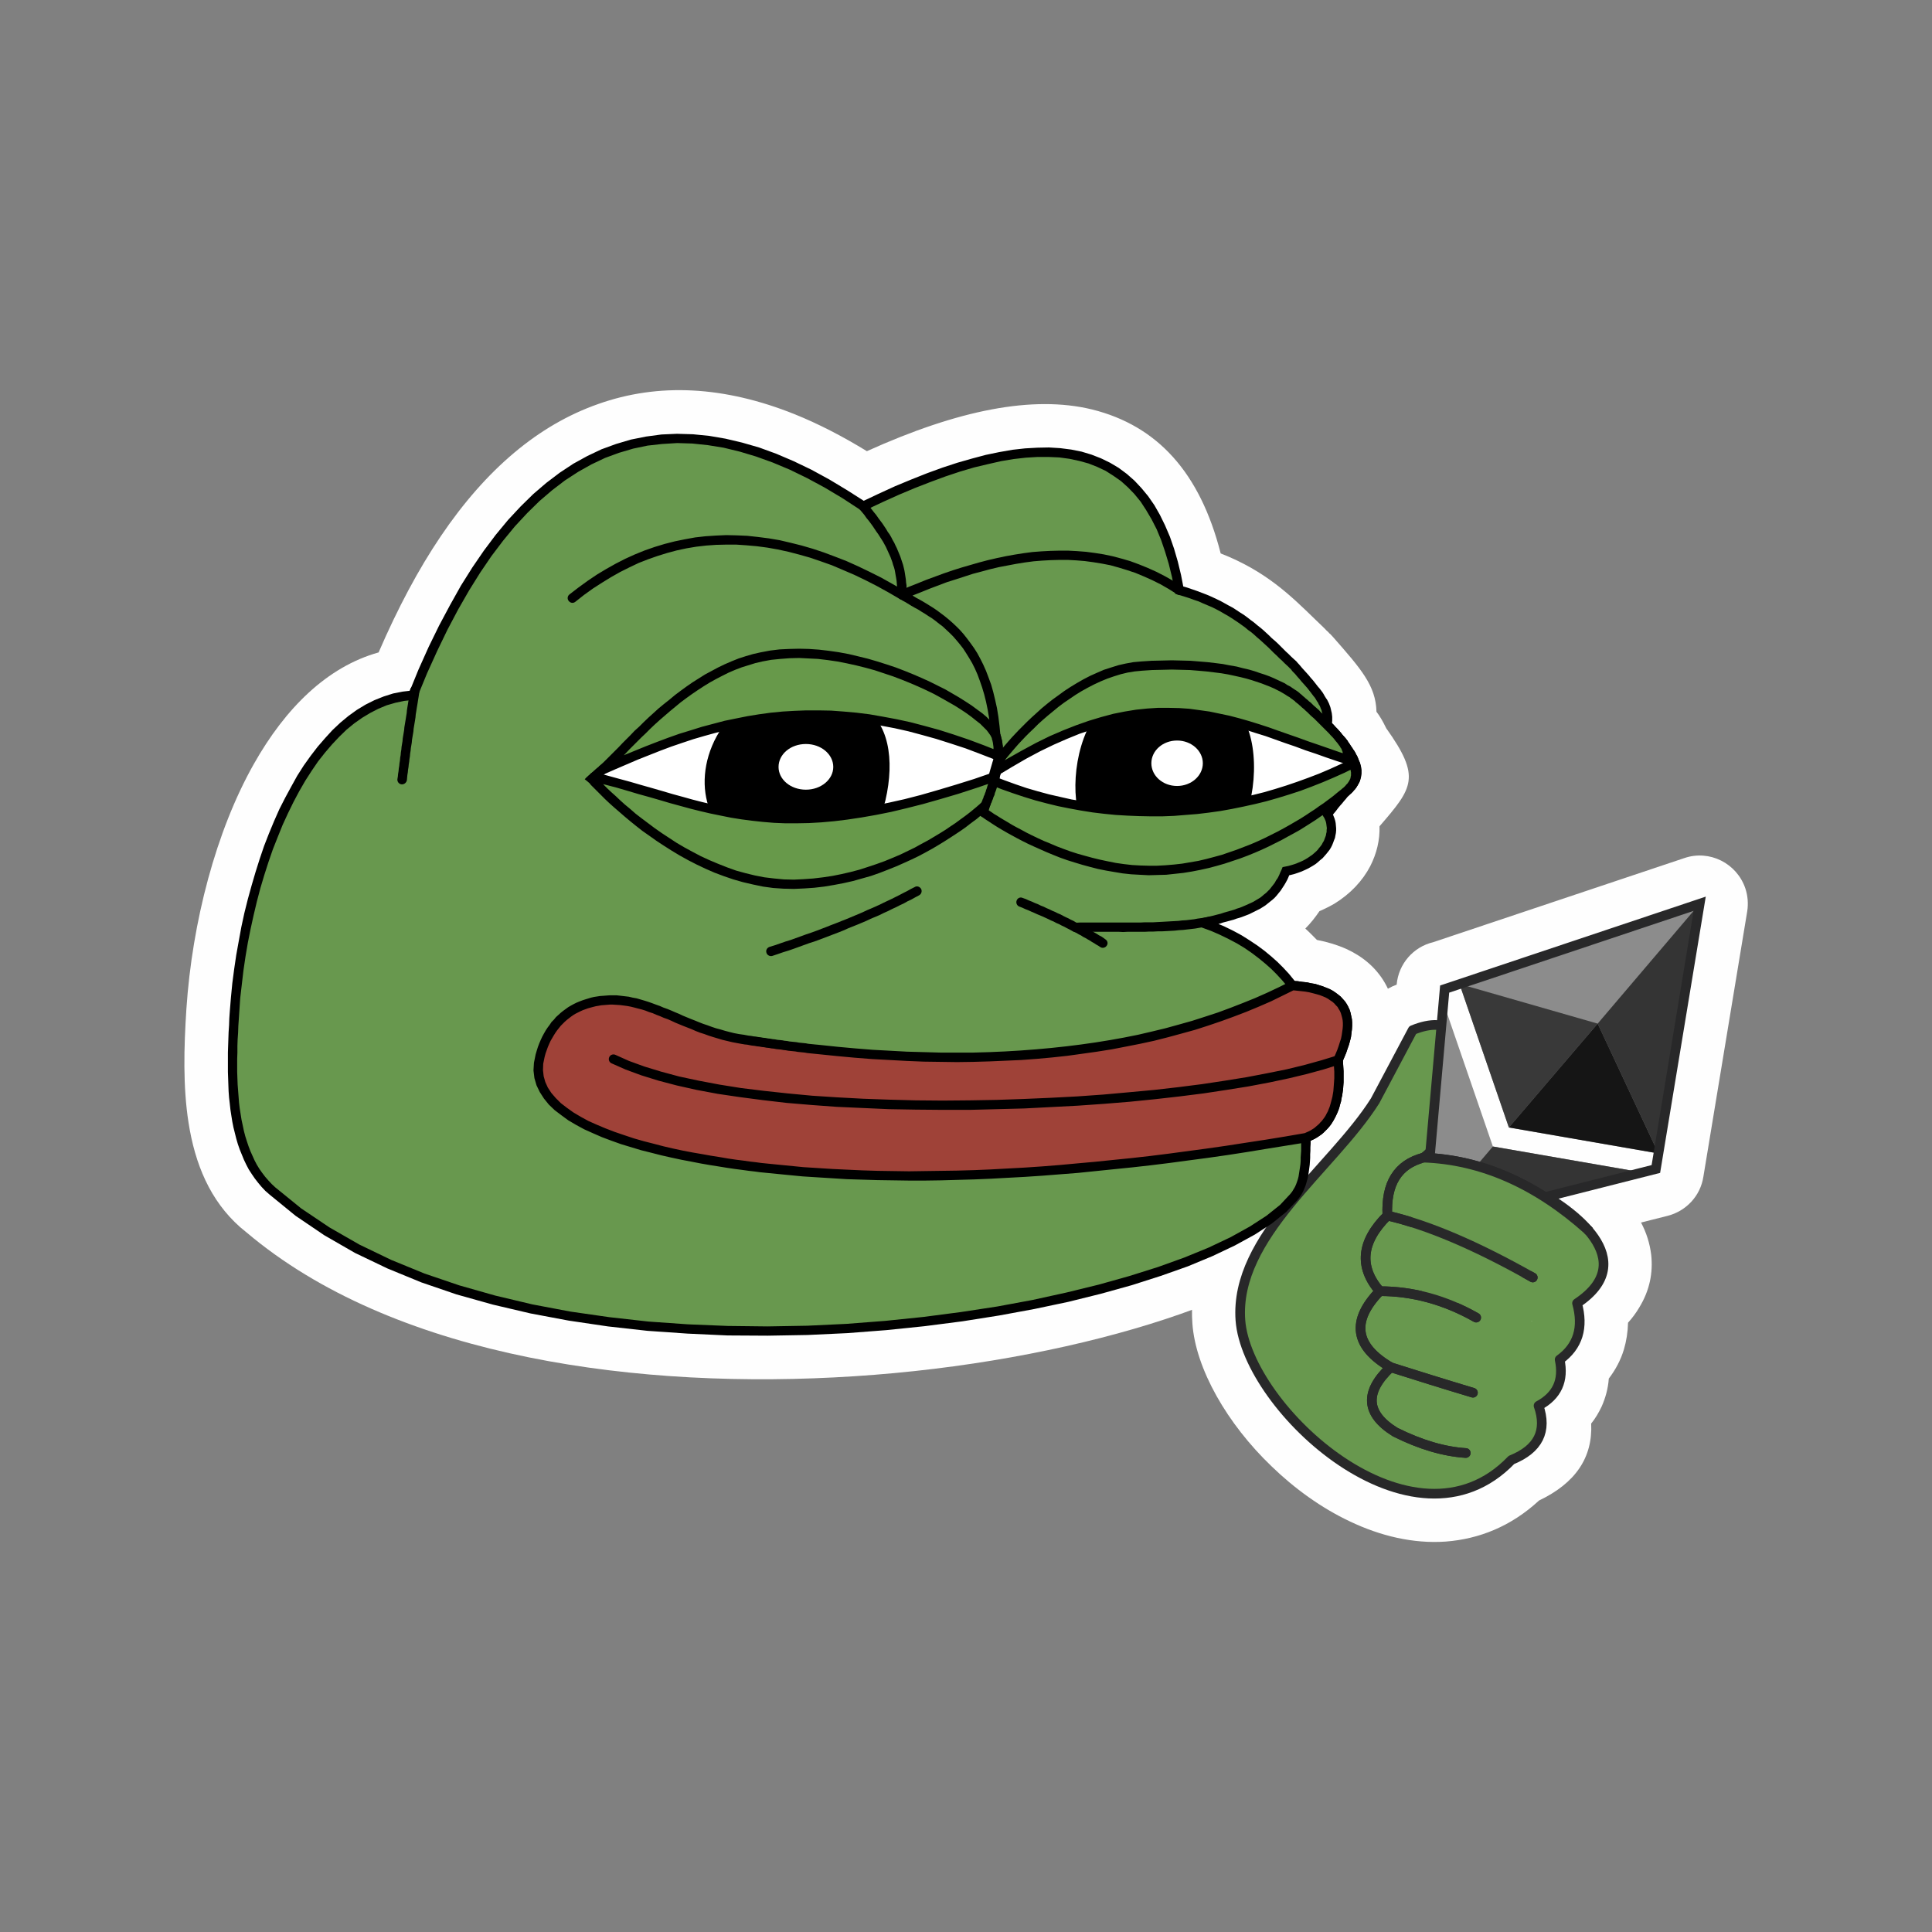 <?xml version="1.0" encoding="UTF-8"?>
<!DOCTYPE svg PUBLIC "-//W3C//DTD SVG 1.1//EN" "http://www.w3.org/Graphics/SVG/1.1/DTD/svg11.dtd">
<!-- Creator: CorelDRAW X7 -->
<svg xmlns="http://www.w3.org/2000/svg" xml:space="preserve" width="8.333in" height="8.333in" version="1.1" style="shape-rendering:geometricPrecision; text-rendering:geometricPrecision; image-rendering:optimizeQuality; fill-rule:evenodd; clip-rule:evenodd"
viewBox="0 0 8333 8333"
 xmlns:xlink="http://www.w3.org/1999/xlink">
 <rect x="0" y="0" width="8333" height="8333" fill="#808080" stroke="none"/>
 <defs>
  <style type="text/css">
   <![CDATA[
    .str1 {stroke:#282829;stroke-width:41.665}
    .str0 {stroke:#282829;stroke-width:41.665;stroke-linecap:round;stroke-linejoin:round}
    .fil8 {fill:none}
    .fil2 {fill:#FEFEFE}
    .fil1 {fill:#68984E}
    .fil11 {fill:#9F4238}
    .fil0 {fill:#FEFEFE;fill-rule:nonzero}
    .fil9 {fill:black;fill-rule:nonzero}
    .fil7 {fill:#151515;fill-rule:nonzero}
    .fil6 {fill:#343434;fill-rule:nonzero}
    .fil5 {fill:#393939;fill-rule:nonzero}
    .fil10 {fill:#67994A;fill-rule:nonzero}
    .fil4 {fill:#8C8C8C;fill-rule:nonzero}
    .fil3 {fill:white;fill-rule:nonzero}
    .fil12 {fill:black;fill-rule:nonzero}
   ]]>
  </style>
 </defs>
 <g id="Layer_x0020_1">
  <g id="_2590886747456">
   <path class="fil0" d="M7078 5273c23,43 38,90 44,140l0 0c8,76 -6,152 -52,227 -13,22 -29,44 -48,65 -1,40 -7,79 -18,116 -14,46 -36,87 -65,125 -3,42 -14,83 -31,121 -13,27 -27,51 -45,73 7,147 -68,257 -225,332 -121,112 -259,166 -402,177 -140,10 -282,-24 -414,-87 -123,-58 -239,-142 -338,-238 -191,-183 -327,-420 -341,-615 -24,-335 196,-583 407,-819 77,-86 152,-171 201,-246l158 -298c25,-48 67,-82 115,-99 8,-91 73,-163 157,-183l1084 -363c108,-37 226,22 263,131 11,33 13,67 8,99l0 0 -189 1144c-13,85 -76,149 -154,169l0 0 -115 29z"/>
   <path class="fil0" d="M1633 2814c83,-192 172,-359 268,-501 196,-290 422,-480 678,-570 261,-93 544,-78 847,43 102,41 207,95 313,160 394,-178 716,-242 971,-180 282,70 466,272 555,621 194,76 300,180 407,284 26,25 47,45 49,48 5,4 10,9 14,14l1 0 14 15c121,138 184,209 187,322 14,18 27,40 42,71 151,212 115,256 -29,423 2,59 -12,117 -40,172 -33,63 -85,119 -155,162 -19,11 -41,22 -64,32 -19,28 -39,53 -61,75 18,16 34,33 50,49 47,9 89,22 127,39 72,33 126,80 163,141 37,62 54,132 49,211 -3,50 -15,104 -37,162 4,102 -10,190 -40,264 -25,61 -60,111 -105,152 -5,93 -22,181 -95,271 -3,4 -9,10 -15,18l0 0c-257,292 -1109,564 -2043,624 -925,60 -1953,-79 -2590,-595 -25,-21 -45,-37 -58,-48 -130,-115 -195,-272 -223,-452 -24,-154 -20,-321 -9,-490 25,-373 127,-766 291,-1056 136,-241 316,-419 538,-481z"/>
   <path class="fil1 str0" d="M6140 4993c159,9 315,53 467,133 179,93 473,310 195,495 29,105 4,186 -75,243 19,90 -11,156 -91,199 38,109 -1,187 -117,234 -422,440 -1141,-222 -1169,-603 -26,-363 396,-653 581,-946 54,-102 108,-204 162,-305 323,-133 282,364 47,550z"/>
   <polygon class="fil2" points="6140,5296 6231,4266 7331,3898 7142,5042 "/>
   <polygon class="fil3" points="7153,4975 7331,3898 6295,4244 6508,4863 "/>
   <polygon class="fil3" points="6439,4945 6226,4326 6140,5296 7084,5057 7084,5057 "/>
   <polygon class="fil4" points="6295,4244 6295,4244 7331,3898 7153,4975 6508,4863 "/>
   <polygon class="fil5" points="6508,4863 6295,4244 6891,4415 "/>
   <polygon class="fil6" points="7153,4975 6891,4415 7331,3898 "/>
   <polygon class="fil7" points="6508,4863 6891,4415 7153,4975 "/>
   <polygon class="fil4" points="6140,5296 6226,4326 6439,4945 7084,5057 "/>
   <polygon class="fil6" points="6140,5296 6439,4945 7084,5057 7084,5057 "/>
   <polygon class="fil8 str1" points="6140,5296 6231,4266 7331,3898 7142,5042 "/>
   <path class="fil8 str0" d="M5998 5897c107,34 225,71 355,110"/>
   <path class="fil1" d="M6140 4993c-178,715 59,820 711,314 -202,-191 -438,-296 -711,-314z"/>
   <path class="fil8 str0" d="M5951 5569c143,0 282,38 416,114"/>
   <path class="fil8 str0" d="M5984 5243c174,40 383,129 627,267"/>
   <path class="fil8 str0" d="M6140 4993c-111,29 -163,112 -156,250 -113,112 -124,221 -33,326 -124,128 -109,237 47,328 -114,107 -108,201 20,280 108,54 210,84 304,90"/>
   <path class="fil8 str0" d="M6851 5307c-223,-200 -460,-305 -711,-314"/>
   <path class="fil2" d="M1781 2999c448,-1118 1095,-1390 1942,-816 798,-388 1245,-306 1364,363l0 0c260,73 364,203 493,324 111,126 156,173 144,256 26,26 51,54 70,79l0 1c59,81 86,140 16,204 0,0 0,1 -1,1l-1 1c-1,1 -2,2 -3,2l0 1c-20,24 -47,53 -80,96 52,86 -12,213 -179,247 -55,139 -160,173 -327,215l-1 0c-9,3 -19,5 -30,8 179,62 304,162 387,270l0 0c223,13 289,120 197,321 16,182 -30,293 -139,335 -3,97 2,189 -52,256 -426,525 -3247,996 -4407,-27 -178,-157 -184,-457 -162,-771 43,-644 329,-1341 769,-1366z"/>
   <g>
    <path class="fil9" d="M1769 2976c2,-11 13,-19 24,-17 11,2 18,12 16,23l-40 -6zm-14 389l-41 -4 2 -12 1 -11 2 -12 1 -11 2 -12 1 -11 2 -12 1 -12 2 -11 1 -12 2 -12 1 -12 2 -12 2 -12 1 -12 2 -12 2 -12 2 -12 1 -12 2 -12 2 -12 2 -12 2 -13 2 -12 1 -12 2 -13 2 -12 2 -13 2 -12 2 -13 2 -12 2 -13 40 6 -2 13 -2 13 -2 12 -2 13 -2 12 -2 12 -2 13 -2 12 -1 12 -2 13 -2 12 -2 12 -2 12 -1 12 -2 12 -2 12 -2 12 -1 12 -2 12 -2 12 -1 11 -2 12 -1 12 -2 12 -1 11 -2 12 -1 11 -2 12 -1 11 -2 12 -1 11 -1 11zm0 0c-2,11 -12,19 -23,18 -11,-1 -19,-11 -18,-22l41 4z"/>
   </g>
   <g>
    <path class="fil9" d="M3945 3826c10,-6 22,-2 28,8 5,10 1,22 -8,27l-20 -35zm-614 297l-12 -39 23 -7 23 -8 23 -8 23 -7 22 -8 22 -8 22 -8 21 -7 22 -8 21 -8 21 -8 20 -8 21 -8 20 -8 20 -8 20 -8 19 -8 19 -8 19 -8 19 -9 19 -8 18 -8 18 -8 18 -9 17 -8 17 -8 18 -9 16 -8 17 -9 16 -8 16 -9 16 -8 20 35 -17 9 -16 9 -17 8 -16 9 -17 8 -18 9 -17 8 -18 9 -18 8 -18 9 -19 8 -19 8 -19 9 -19 8 -19 8 -20 8 -20 8 -20 9 -20 8 -21 8 -21 8 -21 8 -21 8 -22 8 -22 7 -22 8 -22 8 -22 8 -23 8 -23 7 -23 8 -24 8zm0 0c-10,3 -22,-3 -25,-13 -4,-11 2,-22 13,-26l12 39z"/>
   </g>
   <g>
    <path class="fil9" d="M4396 3910c-10,-4 -15,-16 -11,-26 4,-11 16,-16 26,-11l-15 37zm371 141l-21 34 -9 -6 -9 -5 -9 -6 -9 -5 -9 -6 -9 -5 -10 -6 -10 -5 -9 -6 -10 -5 -10 -6 -11 -5 -10 -5 -11 -6 -10 -5 -11 -6 -11 -5 -11 -6 -12 -5 -11 -6 -12 -5 -12 -6 -11 -5 -13 -6 -12 -5 -12 -5 -13 -6 -12 -5 -13 -6 -13 -5 -13 -6 -13 -5 15 -37 14 5 13 6 13 5 13 6 13 5 12 6 13 5 12 6 12 5 12 6 12 5 12 6 12 5 11 6 12 6 11 5 11 6 11 5 10 6 11 5 11 6 10 6 10 5 10 6 10 5 10 6 10 6 9 5 9 6 10 5 9 6 8 6zm0 0c10,6 13,18 7,27 -6,10 -19,13 -28,7l21 -34z"/>
   </g>
   <g>
    <path class="fil9" d="M5214 3954c11,-3 22,4 24,15 2,11 -5,22 -16,24l-8 -39zm-575 66l0 -40 18 -1 19 0 18 0 19 0 19 0 18 0 19 0 19 0 19 0 19 0 18 0 19 0 19 0 18 0 19 0 19 -1 18 0 18 0 18 -1 19 -1 18 -1 17 -1 18 -1 18 -1 17 -2 17 -1 17 -2 17 -2 16 -3 16 -2 16 -3 16 -3 8 39 -16 3 -17 3 -17 3 -17 3 -17 2 -18 2 -17 2 -18 1 -18 2 -18 1 -18 1 -19 1 -18 0 -19 1 -18 0 -19 1 -18 0 -19 0 -19 0 -19 0 -19 1 -18 -1 -19 0 -19 0 -19 0 -19 0 -18 0 -19 0 -19 0 -18 0 -18 1 -19 0zm0 0c-11,0 -20,-9 -20,-20 0,-11 8,-20 20,-20l0 40z"/>
   </g>
   <g>
    <path class="fil9" d="M3707 2196c-7,-9 -5,-21 3,-28 9,-7 22,-6 29,2l-32 26zm173 387l21 -35 -31 17 0 -12 0 -13 -1 -12 -1 -12 -1 -12 -2 -12 -2 -11 -2 -12 -2 -11 -3 -11 -4 -11 -3 -11 -4 -11 -4 -11 -5 -11 -5 -11 -5 -11 -5 -11 -6 -11 -6 -11 -7 -11 -7 -11 -7 -11 -8 -11 -8 -12 -8 -12 -8 -11 -9 -12 -10 -12 -9 -13 -10 -12 -11 -13 32 -26 10 13 10 13 10 13 10 12 9 13 9 12 9 12 8 12 8 12 7 12 8 11 7 12 6 12 7 12 5 11 6 12 5 12 5 12 5 12 4 12 4 12 4 12 3 12 3 13 2 12 2 13 2 13 1 13 2 13 0 13 1 14 0 14 -31 17zm31 -17c0,11 -10,20 -21,20 -11,0 -20,-10 -20,-21l41 1zm-1430 30l-25 -32 39 -30 40 -29 40 -27 40 -24 41 -23 41 -21 42 -19 42 -17 43 -15 43 -13 43 -11 44 -9 44 -8 44 -5 45 -3 45 -2 45 1 46 2 46 5 47 6 47 8 47 11 48 12 48 14 48 16 48 18 49 19 49 22 50 24 50 25 50 28 51 29 -21 35 -50 -29 -49 -27 -49 -25 -48 -23 -49 -21 -47 -20 -48 -17 -47 -16 -46 -13 -46 -12 -46 -10 -45 -8 -45 -6 -45 -4 -44 -3 -44 0 -43 1 -43 3 -43 5 -42 7 -42 9 -41 11 -42 13 -40 14 -41 16 -40 19 -40 20 -39 22 -39 24 -39 25 -39 28 -38 30zm0 0c-9,7 -21,5 -28,-4 -7,-8 -6,-21 3,-28l25 32z"/>
   </g>
   <g>
    <path class="fil9" d="M5098 2529c9,6 12,18 5,28 -6,9 -18,12 -28,5l23 -33zm-1197 19l-21 35 3 -36 37 -16 38 -15 37 -15 38 -14 38 -14 38 -13 38 -12 38 -11 38 -11 38 -10 39 -9 38 -8 39 -7 38 -6 38 -5 39 -3 38 -2 39 -1 38 0 38 2 39 3 38 5 38 6 38 8 38 10 38 11 38 14 37 15 38 17 37 19 37 21 37 23 -23 33 -35 -22 -35 -20 -36 -18 -36 -16 -36 -15 -36 -12 -36 -11 -36 -10 -36 -7 -37 -6 -37 -5 -36 -3 -37 -2 -37 0 -37 1 -37 2 -37 3 -38 5 -37 6 -37 7 -37 7 -38 9 -37 10 -38 10 -37 12 -37 12 -38 12 -37 14 -37 14 -37 15 -38 15 -37 15 3 -36zm-3 36c-10,4 -22,0 -26,-11 -4,-10 0,-22 11,-26l15 37zm417 588l-41 3 -3 -40 -5 -38 -6 -36 -7 -34 -8 -32 -9 -30 -10 -29 -10 -27 -11 -25 -12 -24 -13 -22 -13 -21 -13 -20 -14 -18 -15 -18 -14 -16 -15 -15 -15 -14 -15 -14 -16 -12 -15 -12 -15 -11 -16 -10 -15 -10 -15 -9 -14 -9 -15 -8 -14 -8 -13 -8 -13 -8 -13 -7 -12 -7 21 -35 12 7 12 8 13 7 13 8 15 8 14 8 15 9 16 10 16 10 16 11 16 12 16 12 17 14 16 14 16 15 16 16 16 18 15 19 15 20 15 21 14 22 13 24 13 26 12 27 11 29 11 30 9 32 8 33 8 36 6 37 5 40 4 41zm0 0c1,11 -8,21 -19,21 -11,1 -21,-7 -22,-18l41 -3z"/>
   </g>
   <g>
    <path class="fil3" d="M4301 3288c0,0 256,-224 589,-290 332,-66 686,121 686,121 0,0 158,5 218,87 60,82 88,143 11,208 -76,66 -430,198 -828,209 -398,11 -616,-129 -616,-129l-120 8 60 -214z"/>
    <path id="1" class="fil9" d="M4886 2978l8 40 0 0 -31 6 -30 8 -29 8 -29 9 -28 9 -28 10 -27 11 -27 11 -25 11 -25 12 -25 12 -23 12 -23 12 -22 12 -21 12 -20 12 -19 12 -18 12 -17 11 -16 11 -15 10 -13 10 -13 9 -11 8 -11 8 -8 7 -8 6 -6 5 -5 4 -4 3 -2 2 -1 1 -26 -31 1 0 2 -2 4 -4 5 -4 7 -5 7 -7 10 -7 10 -8 12 -8 13 -10 14 -10 15 -11 17 -11 17 -11 19 -12 19 -12 21 -13 21 -12 23 -12 23 -13 24 -12 25 -13 26 -12 27 -11 27 -12 28 -11 29 -10 29 -10 30 -9 30 -8 31 -8 32 -7 0 0zm0 0c11,-2 21,5 24,16 2,11 -5,22 -16,24l-8 -40zm691 121l-1 40 -9 -2 -1 -1 -3 -1 -5 -3 -6 -3 -9 -4 -10 -5 -12 -5 -13 -6 -15 -6 -16 -7 -18 -7 -19 -7 -20 -7 -22 -7 -22 -8 -24 -7 -24 -7 -26 -7 -26 -6 -27 -6 -28 -5 -28 -5 -29 -4 -29 -4 -29 -2 -30 -2 -30 -1 -31 1 -30 1 -31 3 -30 4 -30 5 -8 -40 32 -5 32 -4 32 -3 32 -2 32 0 31 1 32 1 30 3 31 4 29 4 30 5 28 6 28 6 27 6 26 7 25 7 25 8 23 7 22 8 21 7 19 8 19 7 16 7 16 6 14 6 12 6 10 4 9 5 7 3 5 3 4 1 1 1 -9 -2zm9 2c10,5 13,17 8,27 -5,10 -17,14 -27,9l19 -36zm225 93l-33 24 0 0 -5 -6 -5 -6 -6 -6 -7 -5 -7 -5 -7 -5 -7 -5 -8 -4 -8 -4 -9 -4 -8 -3 -9 -4 -8 -2 -9 -3 -8 -3 -9 -2 -8 -2 -8 -1 -8 -2 -8 -1 -7 -2 -7 -1 -6 0 -6 -1 -6 -1 -4 0 -5 -1 -3 0 -3 0 -2 0 -1 0 0 0 1 -40 1 0 1 0 3 0 3 0 4 0 4 1 6 0 5 1 7 1 7 0 7 2 8 1 8 1 9 2 9 2 9 2 9 3 10 2 9 3 10 3 10 4 9 4 10 4 9 5 10 5 9 6 9 6 8 6 9 7 8 8 7 8 7 8 0 0zm0 0c6,9 4,22 -5,29 -9,6 -21,4 -28,-5l33 -24zm7 236l-26 -31 0 0 6 -5 6 -6 5 -5 4 -6 4 -5 4 -5 2 -5 3 -4 2 -5 1 -5 1 -5 1 -4 1 -5 0 -5 0 -5 -1 -5 -1 -5 -1 -5 -2 -5 -2 -6 -2 -6 -2 -6 -3 -6 -4 -6 -3 -7 -4 -6 -4 -7 -5 -7 -4 -7 -5 -7 -5 -7 -6 -8 33 -24 5 8 6 8 5 8 5 7 5 8 5 7 4 7 4 8 4 7 3 7 3 8 3 7 3 7 2 8 2 7 1 8 1 7 0 8 0 7 -1 8 -1 8 -2 7 -2 8 -3 7 -4 7 -4 7 -5 8 -5 7 -6 6 -6 7 -7 7 -8 7 0 0zm0 0c-8,7 -21,6 -28,-2 -7,-9 -6,-22 2,-29l26 31zm-841 213l-1 -41 0 0 37 -1 37 -2 36 -3 36 -3 35 -4 35 -4 34 -5 34 -5 33 -6 33 -6 32 -7 31 -6 31 -7 29 -8 29 -7 28 -8 27 -8 26 -8 25 -8 24 -9 23 -8 21 -8 21 -8 19 -8 17 -8 17 -8 15 -7 13 -8 12 -7 11 -6 8 -6 7 -6 26 31 -9 7 -10 7 -12 8 -13 7 -15 8 -16 8 -17 8 -18 9 -20 8 -21 8 -22 9 -24 8 -24 9 -26 8 -26 8 -28 9 -28 7 -30 8 -30 8 -31 7 -32 7 -32 7 -33 6 -34 6 -35 5 -35 5 -35 4 -36 4 -37 4 -37 2 -37 2 -38 2 0 0zm0 0c-11,0 -20,-9 -20,-20 -1,-11 8,-20 19,-21l1 41zm-615 -129l-3 -41 13 4 0 0 2 1 2 2 5 2 5 3 7 4 8 4 9 4 10 5 12 5 12 6 14 6 15 6 17 6 17 6 19 6 20 6 20 6 23 6 23 6 24 6 26 5 26 5 28 4 29 4 29 4 31 3 33 2 33 2 34 1 35 0 36 -1 1 41 -37 0 -36 0 -35 -1 -34 -2 -33 -2 -32 -3 -31 -4 -29 -4 -29 -5 -27 -5 -26 -5 -26 -6 -24 -6 -22 -6 -22 -6 -21 -7 -19 -6 -18 -6 -17 -7 -16 -6 -14 -6 -14 -6 -12 -5 -11 -6 -10 -4 -8 -5 -7 -4 -6 -3 -5 -3 -3 -2 -2 -1 -1 0 12 3zm-12 -3c-10,-6 -12,-19 -6,-28 6,-10 18,-12 28,-6l-22 34zm-110 -29l119 -9 3 41 -119 8 -21 -25 18 -15zm3 40c-11,1 -21,-7 -22,-18 -1,-12 8,-21 19,-22l3 40zm78 -228l-60 214 -39 -11 60 -214 6 -10 33 21zm-39 -11c3,-11 14,-17 25,-14 10,3 17,14 14,25l-39 -11z"/>
   </g>
   <g>
    <path class="fil3" d="M2553 3360c0,0 312,-302 735,-389 422,-88 967,87 1007,202 41,115 -46,302 -46,302 0,0 -348,191 -816,197 -469,5 -880,-312 -880,-312z"/>
    <path id="1" class="fil9" d="M3284 2951l8 39 0 0 -39 9 -38 10 -37 11 -36 12 -36 12 -35 14 -34 14 -34 15 -32 15 -32 16 -30 16 -29 16 -29 16 -27 17 -26 16 -25 16 -24 16 -22 15 -21 15 -20 15 -18 14 -17 13 -16 12 -14 12 -12 10 -11 10 -10 8 -7 7 -6 5 -5 4 -2 3 -1 0 -28 -29 1 -1 3 -2 4 -5 7 -5 8 -8 9 -8 12 -10 13 -10 14 -12 16 -13 17 -13 19 -14 20 -15 22 -16 23 -16 24 -16 25 -16 27 -17 28 -17 29 -16 30 -17 31 -16 32 -16 33 -16 35 -15 35 -15 36 -13 37 -13 37 -13 39 -11 39 -10 40 -9 0 0zm1030 216l-38 13 0 0 -3 -7 -7 -9 -9 -10 -12 -10 -15 -11 -17 -11 -20 -12 -22 -11 -24 -11 -26 -12 -28 -11 -30 -10 -31 -11 -33 -10 -34 -9 -35 -9 -36 -9 -38 -8 -38 -7 -39 -6 -40 -6 -40 -4 -41 -4 -41 -3 -41 -1 -42 -1 -41 1 -41 2 -41 3 -40 4 -40 6 -39 7 -8 -39 41 -8 41 -6 42 -4 42 -4 42 -1 42 -1 43 0 42 2 42 3 42 4 41 4 41 6 40 7 39 7 38 8 38 8 36 10 35 10 33 10 33 11 30 11 29 11 28 12 25 12 23 12 22 12 19 13 17 12 15 13 12 13 10 14 7 15 0 0zm-55 325l-20 -35 -8 9 0 0 0 -2 1 -2 2 -3 2 -5 2 -5 2 -6 3 -6 3 -8 3 -8 3 -9 3 -9 3 -9 3 -11 4 -10 3 -11 3 -11 2 -12 3 -12 2 -11 3 -12 1 -12 2 -12 1 -12 0 -12 1 -12 -1 -11 0 -12 -2 -11 -1 -10 -3 -10 -3 -10 38 -13 4 12 3 13 2 13 2 13 1 13 0 13 0 13 -1 14 -1 13 -2 13 -2 13 -2 13 -2 13 -3 12 -3 13 -3 12 -4 11 -3 11 -3 11 -4 10 -3 10 -3 9 -4 8 -2 8 -3 7 -3 6 -2 6 -2 4 -2 4 -1 3 -1 2 0 0 -8 9zm8 -9l-3 6 -5 3 8 -9zm-834 209l-1 -40 0 0 44 -1 42 -2 41 -3 41 -4 40 -5 39 -5 38 -6 37 -7 36 -7 35 -8 34 -8 33 -8 31 -9 30 -9 29 -9 28 -9 26 -9 25 -9 24 -9 22 -8 20 -8 19 -8 17 -8 16 -7 14 -6 12 -6 10 -5 9 -4 7 -3 4 -3 3 -1 1 -1 20 35 -2 1 -3 2 -5 2 -7 4 -9 4 -11 6 -12 6 -15 6 -16 7 -17 8 -20 8 -20 8 -23 9 -24 9 -25 9 -27 9 -28 10 -30 9 -31 9 -32 9 -33 8 -35 8 -35 8 -37 8 -38 6 -39 7 -40 5 -41 5 -41 4 -43 3 -43 2 -44 1 0 0zm-894 -347l28 29 -2 -30 1 1 4 2 5 4 8 6 10 7 12 8 14 10 16 10 18 12 20 12 21 13 24 13 24 14 27 15 28 14 29 15 30 14 32 15 33 14 35 14 35 13 36 13 38 12 38 11 39 10 40 9 40 8 41 7 42 5 42 4 43 2 42 1 1 40 -45 0 -44 -3 -44 -3 -43 -6 -42 -7 -42 -8 -41 -10 -40 -10 -39 -12 -39 -12 -37 -13 -36 -14 -35 -14 -34 -14 -33 -15 -31 -15 -30 -15 -28 -15 -27 -14 -25 -15 -24 -13 -22 -14 -20 -12 -19 -12 -16 -11 -14 -9 -13 -9 -10 -7 -8 -6 -6 -5 -4 -2 -1 -1 -2 -31zm2 31l-19 -15 17 -16 2 31z"/>
   </g>
   <path class="fil9" d="M3715 3045c-214,-119 -506,-85 -624,131 -118,217 -28,473 208,486 236,13 478,-33 520,-210 41,-177 14,-341 -104,-407z"/>
   <path class="fil3" d="M3594 3308c0,54 -53,98 -118,98 -66,0 -118,-44 -118,-98 0,-55 52,-99 118,-99 65,0 118,44 118,99z"/>
   <path class="fil9" d="M5292 3034c-190,-85 -478,-83 -573,61 -96,144 -102,384 -41,473 61,89 164,110 314,117 150,6 334,-14 388,-185 55,-172 34,-412 -88,-466z"/>
   <path class="fil3" d="M5188 3292c0,54 -50,98 -111,98 -62,0 -111,-44 -111,-98 0,-54 49,-98 111,-98 61,0 111,44 111,98z"/>
   <g>
    <path class="fil10" d="M4305 3261c2,-31 -1,-61 -10,-88 -40,-115 -589,-427 -1011,-340 -330,69 -588,404 -688,488 532,-239 979,-359 1709,-60z"/>
    <path id="1" class="fil9" d="M4276 3180l38 -13 0 0 1 3 1 2 1 3 1 3 0 3 1 3 1 3 1 3 0 2 1 3 0 3 1 3 0 3 1 3 0 3 0 3 1 3 0 3 0 3 0 3 1 3 0 3 0 3 0 3 0 3 0 3 0 3 0 3 0 3 0 3 0 4 0 3 -41 -2 0 -3 0 -3 1 -3 0 -2 0 -3 0 -3 0 -2 0 -3 0 -2 -1 -3 0 -3 0 -2 0 -3 0 -2 0 -3 -1 -2 0 -3 0 -2 -1 -3 0 -2 0 -3 -1 -2 0 -3 -1 -2 0 -2 -1 -3 -1 -2 0 -2 -1 -2 0 -3 -1 -2 -1 -2 0 0zm-988 -327l-9 -39 0 0 42 -8 41 -5 42 -2 43 -1 42 1 43 3 43 5 42 6 43 8 42 10 41 10 41 12 41 13 39 13 39 15 37 15 37 16 35 16 34 17 32 16 31 18 29 17 27 17 26 17 23 17 22 16 19 16 16 16 15 15 12 15 9 14 7 15 -38 13 -4 -8 -7 -10 -9 -12 -13 -13 -15 -15 -18 -14 -20 -16 -22 -16 -24 -16 -27 -17 -28 -16 -30 -17 -31 -17 -33 -16 -35 -16 -35 -15 -37 -15 -37 -14 -39 -13 -39 -13 -40 -11 -40 -10 -41 -9 -41 -8 -41 -6 -42 -5 -41 -2 -40 -2 -41 1 -40 3 -40 4 -38 7 0 0zm-700 450l16 37 -21 -34 9 -8 11 -10 11 -11 12 -12 14 -14 14 -14 15 -15 16 -17 17 -17 17 -17 18 -19 20 -18 19 -19 21 -20 21 -19 22 -20 23 -19 24 -19 24 -20 24 -18 26 -19 26 -18 27 -17 27 -17 28 -15 28 -15 29 -14 30 -13 30 -12 31 -10 31 -9 31 -7 9 39 -30 7 -29 9 -29 9 -29 11 -28 12 -28 14 -27 14 -27 15 -26 16 -26 17 -25 17 -25 18 -24 18 -23 19 -23 19 -22 19 -22 19 -21 19 -20 19 -19 19 -19 18 -18 18 -18 18 -16 16 -16 17 -15 15 -14 15 -14 13 -13 13 -11 11 -12 11 -10 9 -21 -34zm1697 -43l41 2 -28 17 -67 -26 -66 -25 -64 -21 -63 -20 -61 -17 -60 -16 -58 -13 -58 -11 -56 -9 -55 -7 -54 -5 -53 -3 -53 -2 -51 0 -51 2 -50 3 -50 5 -49 7 -48 8 -49 9 -48 11 -48 12 -47 13 -48 14 -48 16 -47 16 -48 18 -48 19 -48 19 -49 21 -49 21 -50 22 -16 -37 50 -22 49 -22 49 -20 49 -20 49 -19 48 -18 48 -17 49 -15 48 -15 49 -13 49 -13 49 -10 50 -10 49 -8 51 -7 51 -5 51 -3 52 -2 53 0 54 1 54 4 56 5 56 7 57 10 59 11 60 13 61 16 62 17 63 20 65 22 67 25 68 27 -28 18zm41 2l-2 28 -26 -11 28 -17z"/>
   </g>
   <g>
    <path class="fil10" d="M5821 3279c-10,-25 -6,-44 -27,-73 -60,-82 -194,-195 -194,-195 0,0 -178,-173 -678,-138 -338,24 -621,415 -621,415l-11 42c705,-444 1020,-213 1531,-51z"/>
    <path id="1" class="fil9" d="M5778 3218l33 -24 0 0 2 4 2 3 2 3 2 3 1 3 2 3 1 3 2 2 1 3 1 3 1 3 1 3 0 2 1 3 1 2 0 3 1 2 0 2 1 3 0 2 1 2 0 2 1 2 0 2 0 2 1 2 0 2 1 1 0 2 1 2 1 2 0 1 -37 16 -1 -3 -1 -3 -1 -3 -1 -2 -1 -3 0 -2 -1 -3 0 -2 -1 -3 0 -2 -1 -2 0 -2 -1 -2 0 -2 -1 -2 0 -2 -1 -2 0 -2 0 -2 -1 -2 -1 -1 0 -2 -1 -2 -1 -2 0 -2 -1 -1 -1 -2 -1 -2 -2 -2 -1 -2 -1 -3 -2 -2 0 0zm-192 -192l28 -29 -1 -1 0 0 2 1 1 2 3 2 3 3 4 3 4 4 5 4 6 5 5 5 7 5 6 6 7 7 7 6 8 7 8 7 7 8 8 7 9 8 8 8 8 8 8 9 8 8 8 8 8 9 8 8 8 9 7 8 7 9 7 8 7 8 6 8 -33 24 -5 -7 -6 -8 -7 -8 -6 -8 -7 -8 -8 -8 -7 -8 -8 -8 -8 -8 -8 -8 -8 -8 -8 -8 -8 -8 -8 -8 -7 -7 -8 -7 -8 -7 -7 -7 -7 -7 -7 -6 -6 -6 -6 -5 -6 -5 -5 -5 -5 -4 -4 -4 -4 -3 -3 -2 -3 -3 -2 -1 -1 -1 0 0 -1 -1zm1 1l-1 -1 0 0 1 1zm-663 -134l-3 -40 0 0 46 -3 45 -1 42 -1 41 1 40 1 37 3 36 3 34 4 32 4 31 6 29 5 27 7 26 6 24 7 23 8 22 7 19 7 19 8 17 8 15 7 15 7 12 8 12 6 10 7 9 6 8 5 7 5 5 4 4 4 3 2 2 2 1 1 -28 29 0 0 -1 -2 -3 -2 -3 -2 -5 -4 -6 -4 -6 -5 -9 -5 -9 -6 -10 -6 -12 -7 -14 -7 -14 -7 -16 -7 -18 -7 -18 -7 -21 -7 -21 -7 -24 -7 -24 -6 -27 -6 -28 -6 -29 -5 -32 -4 -33 -4 -34 -3 -37 -3 -38 -1 -40 -1 -41 1 -44 1 -45 3 0 0zm-603 401l-39 -11 3 -6 1 -2 2 -3 4 -5 6 -8 7 -9 9 -11 10 -12 11 -13 13 -15 14 -16 15 -16 17 -18 18 -18 18 -18 20 -19 21 -19 22 -20 23 -19 24 -19 25 -18 26 -19 26 -17 28 -17 28 -16 29 -15 29 -13 30 -13 31 -10 32 -10 31 -7 33 -6 33 -3 3 40 -31 3 -30 5 -29 7 -29 9 -29 10 -29 12 -28 13 -27 14 -27 15 -26 16 -25 17 -25 17 -24 18 -23 19 -22 18 -22 19 -20 18 -19 19 -19 18 -17 17 -16 17 -15 16 -14 16 -12 14 -11 13 -10 12 -8 10 -7 9 -6 7 -3 5 -3 3 0 1 3 -6zm-39 -11l1 -3 2 -3 -3 6zm-12 41l12 -41 39 11 -12 41 -9 12 -30 -23zm30 23l-44 28 14 -51 30 23zm1502 -60l37 -16 -25 27 -47 -15 -47 -16 -45 -16 -45 -15 -43 -16 -44 -15 -42 -15 -42 -15 -42 -13 -41 -13 -42 -12 -41 -10 -41 -10 -42 -8 -42 -7 -42 -5 -43 -3 -43 -1 -44 0 -45 3 -46 5 -47 8 -48 10 -50 12 -51 16 -53 18 -54 22 -57 25 -58 28 -60 32 -62 36 -65 39 -21 -34 65 -40 64 -36 61 -33 59 -29 58 -25 56 -22 54 -19 53 -16 52 -14 50 -10 49 -8 48 -5 46 -3 46 0 46 1 44 3 44 6 43 6 43 9 43 9 42 11 42 12 42 13 43 14 42 15 43 15 43 15 44 16 44 15 46 16 46 16 47 15 -25 27zm37 -16l16 40 -41 -13 25 -27z"/>
   </g>
   <g>
    <path class="fil11" d="M3205 4483c112,18 222,33 329,44 828,90 1508,-2 2041,-276 223,13 289,120 197,321 16,182 -30,293 -139,335 -932,161 -1716,204 -2352,129 -222,-27 -1049,-133 -952,-482 48,-173 174,-242 313,-241 181,1 331,134 563,170z"/>
    <path id="1" class="fil9" d="M3537 4507l-5 40 0 0 -10 -1 -10 -1 -10 -1 -10 -1 -10 -1 -11 -2 -10 -1 -10 -1 -10 -1 -11 -2 -10 -1 -10 -1 -10 -1 -11 -2 -10 -1 -10 -2 -11 -1 -10 -1 -10 -2 -11 -1 -10 -2 -11 -1 -10 -2 -10 -1 -11 -2 -10 -1 -11 -2 -10 -1 -11 -2 -10 -2 -11 -1 -11 -2 7 -40 10 2 11 2 10 1 11 2 10 1 11 2 10 1 10 2 11 1 10 2 10 1 11 2 10 1 10 2 11 1 10 1 10 2 11 1 10 2 10 1 10 1 10 1 11 2 10 1 10 1 10 1 10 2 10 1 10 1 10 1 11 1 10 1 0 0zm2039 -276l-2 40 10 -2 -51 25 -51 25 -53 23 -53 22 -55 21 -55 20 -56 19 -56 18 -58 16 -59 16 -59 15 -60 13 -61 12 -62 12 -63 10 -64 9 -65 9 -65 7 -66 6 -67 5 -68 3 -69 3 -70 2 -70 1 -72 -1 -72 -1 -73 -3 -74 -4 -75 -4 -76 -6 -76 -7 -78 -8 5 -40 76 8 77 7 75 6 74 4 73 4 73 2 72 2 71 0 69 0 70 -2 68 -3 67 -4 66 -5 66 -6 65 -7 64 -8 63 -9 62 -10 61 -11 60 -12 60 -14 58 -14 58 -16 57 -16 56 -18 55 -18 54 -20 54 -21 52 -21 52 -23 51 -24 50 -25 10 -2zm-10 2c9,-5 22,-1 27,9 5,10 1,22 -9,27l-18 -36zm226 337l-40 4 1 -11 8 -18 7 -17 6 -17 5 -16 5 -15 3 -15 2 -14 2 -14 1 -13 0 -12 -1 -12 -2 -10 -3 -11 -3 -10 -4 -9 -5 -8 -5 -9 -7 -7 -7 -8 -8 -7 -9 -6 -10 -7 -11 -6 -12 -5 -13 -5 -14 -4 -15 -4 -16 -4 -17 -3 -18 -2 -19 -2 -19 -2 2 -40 21 1 20 3 20 2 18 4 18 3 16 5 16 5 15 6 15 6 13 7 12 8 12 9 11 9 9 10 9 10 8 12 6 11 6 13 4 13 3 14 3 14 1 14 0 15 -1 16 -2 15 -2 17 -4 16 -5 18 -6 17 -6 18 -8 19 -8 19 2 -10zm-2 10c-5,10 -17,15 -27,10 -10,-5 -14,-17 -10,-27l37 17zm-153 347l-7 -40 -4 1 9 -4 9 -4 8 -4 8 -5 8 -5 7 -6 7 -6 7 -6 6 -7 6 -6 6 -8 6 -8 5 -8 4 -8 5 -9 4 -10 4 -10 3 -10 3 -11 3 -11 3 -12 2 -12 2 -12 1 -13 1 -13 1 -14 1 -15 0 -14 0 -15 -1 -16 -1 -16 -1 -16 40 -4 1 17 1 17 1 16 0 17 0 15 0 16 -1 14 -1 15 -2 14 -2 14 -3 13 -2 13 -4 13 -3 12 -4 12 -5 12 -5 11 -5 10 -6 11 -6 10 -6 9 -7 9 -8 9 -8 8 -8 8 -8 7 -10 7 -9 6 -10 6 -10 5 -11 5 -11 5 -3 1zm3 -1c-10,3 -22,-2 -26,-12 -4,-11 2,-22 12,-26l14 38zm-2362 130l5 -40 0 0 60 6 61 6 61 6 63 4 63 4 64 3 65 3 66 2 67 1 68 1 68 -1 70 -1 70 -1 71 -2 72 -3 73 -4 74 -4 74 -5 76 -6 76 -7 78 -7 78 -8 79 -8 80 -9 80 -10 82 -11 82 -11 84 -12 84 -13 85 -13 86 -14 87 -15 7 40 -87 14 -87 14 -85 14 -84 13 -84 12 -83 11 -82 11 -81 10 -80 9 -79 8 -78 8 -78 8 -77 6 -76 6 -75 5 -74 4 -73 4 -72 3 -72 2 -71 2 -69 1 -69 0 -68 -1 -68 -1 -66 -2 -66 -2 -64 -4 -64 -4 -63 -4 -62 -6 -61 -6 -61 -6 0 0zm-968 -507l39 10 0 0 -6 29 -1 28 3 26 7 25 11 24 15 23 19 22 22 22 26 20 28 20 32 19 33 18 36 16 38 16 39 15 41 14 42 14 42 12 43 11 42 11 43 10 42 9 42 8 41 7 39 7 38 6 35 6 34 5 32 4 28 4 26 3 22 3 -5 40 -22 -3 -26 -3 -29 -4 -31 -4 -34 -5 -37 -6 -38 -6 -40 -7 -41 -8 -42 -8 -42 -9 -44 -10 -43 -11 -44 -11 -43 -13 -43 -13 -42 -15 -40 -15 -39 -17 -38 -17 -35 -19 -34 -20 -30 -22 -29 -22 -25 -24 -21 -26 -18 -28 -14 -29 -9 -31 -4 -33 2 -33 7 -35 0 0zm0 0c3,-11 14,-17 25,-14 10,3 17,14 14,24l-39 -10zm333 -256l-1 40 0 0 -12 0 -12 1 -13 1 -12 1 -11 2 -12 2 -12 3 -11 3 -11 3 -11 4 -11 4 -11 5 -10 5 -10 5 -10 6 -10 7 -9 7 -9 7 -9 8 -9 9 -8 8 -8 10 -8 10 -7 10 -7 11 -7 12 -7 12 -6 13 -6 14 -5 14 -5 14 -4 15 -39 -10 5 -17 5 -16 6 -16 6 -14 7 -15 7 -13 8 -14 8 -12 9 -12 8 -12 10 -10 9 -11 10 -9 11 -10 10 -8 11 -8 11 -8 12 -7 11 -6 12 -6 12 -5 13 -5 12 -4 13 -4 13 -4 13 -3 13 -2 13 -2 14 -1 13 -1 14 -1 14 0 0 0zm565 170l-7 40 0 0 -22 -4 -21 -4 -21 -5 -21 -5 -20 -6 -20 -6 -19 -6 -19 -7 -19 -6 -18 -7 -18 -8 -18 -7 -18 -7 -17 -7 -17 -7 -17 -8 -16 -7 -17 -6 -16 -7 -16 -6 -16 -7 -16 -5 -15 -6 -16 -5 -16 -4 -15 -4 -16 -4 -16 -3 -15 -2 -16 -2 -16 -1 -16 -1 1 -40 17 0 18 2 17 2 17 2 17 4 17 3 17 5 17 5 16 5 17 6 16 6 17 6 16 7 17 6 17 7 16 7 17 7 17 8 17 7 17 7 18 7 17 7 18 7 18 6 19 7 18 6 19 5 20 6 19 5 20 5 21 4 21 3 0 0z"/>
   </g>
   <g>
    <path class="fil9" d="M2637 4586c-10,-5 -14,-17 -9,-27 5,-10 17,-14 27,-9l-18 36zm3128 -33l13 38 -67 21 -73 20 -79 19 -85 18 -90 17 -94 15 -99 15 -103 13 -106 12 -109 11 -111 9 -114 8 -115 6 -116 6 -117 3 -117 3 -117 0 -116 -1 -116 -2 -113 -5 -112 -5 -109 -8 -107 -9 -103 -12 -99 -13 -95 -14 -91 -17 -85 -19 -80 -21 -74 -23 -68 -25 -61 -27 18 -36 58 26 66 24 72 22 78 21 84 18 90 17 94 15 98 12 102 11 106 10 108 7 112 6 113 4 114 3 116 1 116 -1 117 -2 116 -4 116 -5 115 -6 113 -8 111 -10 108 -10 105 -12 102 -13 99 -15 93 -15 89 -17 84 -17 78 -19 72 -20 65 -20zm0 0c11,-4 22,2 26,12 3,11 -2,22 -13,26l-13 -38z"/>
   </g>
   <g>
    <path class="fil10" d="M4279 3366l-38 136 1 1c0,0 352,262 749,251 398,-11 738,-274 814,-340 49,-41 49,-77 32,-122 -492,245 -1055,281 -1558,74z"/>
    <path id="1" class="fil9" d="M4222 3497l38 -136 39 11 -38 136 -39 1 0 -12zm0 12l-2 -6 2 -6 0 12zm1 1l-1 -1 38 -14 1 2 -31 23 -7 -10zm7 10l-5 -4 -2 -6 7 10zm761 214l1 40 0 0 -38 1 -38 -2 -37 -2 -37 -4 -36 -6 -35 -6 -35 -7 -35 -9 -33 -9 -33 -10 -32 -10 -31 -11 -30 -12 -29 -12 -27 -12 -27 -12 -26 -12 -24 -12 -23 -12 -22 -12 -20 -11 -19 -11 -17 -10 -16 -10 -14 -9 -12 -8 -11 -7 -9 -6 -7 -5 -5 -3 -3 -2 -1 -1 24 -33 1 1 2 2 5 3 7 5 9 6 10 7 12 7 14 9 15 9 17 10 18 11 20 11 21 11 22 12 24 12 25 12 26 12 27 11 28 12 29 11 30 11 31 10 32 9 33 9 33 8 33 7 35 7 35 5 35 4 36 2 36 1 36 0 0 0zm801 -335l26 31 0 0 -8 7 -9 8 -11 9 -13 9 -14 11 -15 12 -17 12 -18 12 -19 13 -20 14 -22 14 -22 14 -24 15 -25 14 -26 14 -27 15 -28 14 -28 14 -30 14 -30 13 -32 13 -32 12 -33 11 -33 11 -35 10 -34 9 -36 8 -36 7 -37 6 -37 4 -37 4 -38 1 -1 -40 36 -2 36 -3 36 -4 35 -6 35 -6 34 -8 34 -9 33 -9 32 -11 32 -11 31 -12 31 -12 30 -13 28 -13 28 -14 28 -14 26 -14 25 -14 24 -14 24 -14 22 -14 21 -14 20 -13 18 -13 18 -12 16 -12 15 -11 13 -10 12 -10 11 -9 9 -7 8 -7 0 0zm54 -89l-18 -36 28 11 2 4 1 5 2 4 1 5 1 4 1 5 1 4 1 5 1 5 0 4 0 5 1 5 -1 4 0 5 -1 5 0 4 -1 5 -2 5 -1 4 -2 5 -2 5 -3 4 -2 5 -3 4 -3 5 -3 4 -4 4 -4 5 -4 4 -4 4 -5 4 -5 5 -26 -31 4 -3 4 -4 3 -3 3 -4 3 -3 3 -3 2 -3 2 -3 2 -3 2 -3 1 -3 2 -3 1 -3 1 -2 0 -3 1 -3 0 -2 1 -3 0 -3 0 -3 0 -3 0 -3 0 -3 -1 -3 0 -3 -1 -3 -1 -3 -1 -4 -1 -3 -1 -4 -1 -4 -2 -4 28 11zm-18 -36l20 -10 8 21 -28 -11zm-1529 98l-39 -11 27 -13 47 18 47 17 47 16 48 14 48 13 48 11 49 11 48 8 49 8 49 6 49 5 49 3 49 2 49 1 49 -1 49 -2 50 -3 49 -4 49 -6 49 -7 48 -9 49 -9 49 -11 48 -12 48 -14 48 -15 47 -16 47 -17 47 -18 47 -20 46 -21 46 -22 18 36 -47 23 -47 21 -47 20 -48 19 -48 18 -49 16 -49 15 -49 14 -49 12 -50 11 -49 10 -50 9 -50 7 -50 6 -50 4 -50 4 -51 2 -50 0 -50 -1 -50 -2 -51 -3 -50 -5 -50 -6 -50 -8 -49 -9 -50 -10 -49 -12 -49 -13 -49 -15 -48 -16 -48 -17 -48 -19 27 -13zm-39 -11l6 -22 21 9 -27 13z"/>
   </g>
   <g>
    <path class="fil10" d="M2563 3351c-7,5 -10,9 -10,9 0,0 402,459 871,454 469,-6 825,-339 825,-339 0,0 26,-56 42,-125 -920,322 -1168,145 -1728,1z"/>
    <path id="1" class="fil9" d="M2568 3346l-30 27 1 -28 0 0 0 0 0 0 0 0 0 0 0 0 0 0 1 -1 0 0 0 0 0 0 0 0 1 -1 0 0 0 0 1 0 0 -1 0 0 1 0 0 -1 0 0 1 0 0 -1 1 0 0 -1 1 0 0 -1 1 0 0 -1 1 0 0 -1 1 0 27 30 0 0 -1 1 -1 0 0 1 -1 0 0 1 0 0 -1 0 0 1 -1 0 0 1 -1 0 0 0 0 1 -1 0 0 0 0 0 0 1 -1 0 0 0 0 0 0 0 0 1 -1 0 0 0 0 0 0 0 0 0 0 0 0 0 0 0 0 0 1 -28zm-30 27l-13 -15 14 -13 -1 28zm886 421l0 40 0 0 -45 -1 -44 -3 -44 -6 -43 -9 -43 -10 -42 -12 -41 -14 -40 -15 -39 -17 -38 -18 -37 -19 -36 -20 -35 -21 -33 -21 -32 -21 -31 -22 -30 -21 -28 -22 -26 -21 -25 -21 -23 -20 -22 -19 -20 -18 -18 -17 -16 -16 -14 -14 -12 -12 -11 -11 -8 -8 -5 -7 -4 -4 -1 -1 30 -27 1 2 3 3 6 6 8 9 10 10 11 12 14 14 16 15 18 16 19 18 21 19 23 19 24 21 26 20 28 21 28 21 30 21 32 21 32 21 34 20 35 19 36 19 37 17 38 16 38 15 39 14 40 11 41 10 41 8 42 5 42 4 43 1 0 0zm807 -328l36 17 -4 6 -2 2 -3 3 -5 4 -7 6 -9 8 -11 9 -13 11 -15 11 -16 12 -18 14 -20 14 -21 14 -23 15 -25 16 -26 16 -27 16 -29 16 -30 16 -31 15 -33 15 -34 15 -35 14 -36 14 -37 13 -39 11 -39 11 -40 9 -42 8 -42 7 -43 5 -43 3 -45 2 0 -40 42 -2 42 -3 42 -5 40 -6 40 -8 39 -9 38 -10 37 -12 36 -12 36 -13 34 -14 33 -14 31 -15 31 -15 29 -16 28 -15 27 -16 25 -15 24 -15 22 -15 21 -14 19 -14 18 -13 16 -12 14 -11 12 -10 11 -9 8 -7 7 -6 5 -5 3 -2 1 -1 -4 6zm36 17l-2 4 -2 2 4 -6zm31 -114l-13 -38 26 24 -2 7 -1 6 -2 6 -2 7 -2 6 -1 6 -2 6 -2 6 -2 6 -2 5 -2 5 -1 6 -2 5 -2 4 -2 5 -1 4 -2 5 -2 4 -1 4 -1 3 -2 3 -1 3 -1 3 -1 3 -1 2 -1 2 -1 2 -1 1 0 2 -1 0 0 1 0 0 -36 -17 0 0 0 0 0 -1 1 -1 0 -1 1 -2 1 -2 1 -2 1 -2 1 -3 1 -3 1 -3 2 -3 1 -4 1 -4 2 -4 2 -4 1 -4 2 -5 2 -5 1 -5 2 -5 2 -5 1 -5 2 -6 2 -6 2 -5 1 -6 2 -6 2 -6 1 -6 2 -7 26 24zm-13 -38l35 -12 -9 36 -26 -24zm-1709 35l-27 -30 19 -5 51 14 51 14 48 13 48 14 46 13 45 13 44 13 44 12 43 12 43 11 43 10 43 9 44 8 43 7 45 6 45 5 46 3 48 2 49 1 50 -2 52 -3 55 -4 56 -7 59 -9 61 -11 64 -13 67 -15 70 -18 73 -21 77 -23 80 -25 84 -29 13 38 -85 29 -80 26 -78 23 -74 21 -71 18 -67 16 -65 13 -63 11 -60 9 -57 7 -56 5 -53 3 -52 1 -50 0 -49 -2 -48 -4 -46 -5 -46 -6 -44 -7 -45 -9 -44 -9 -43 -10 -44 -11 -44 -12 -44 -12 -44 -13 -45 -13 -47 -13 -47 -14 -48 -14 -50 -13 -51 -14 18 -4zm-27 -30l8 -7 11 2 -19 5z"/>
   </g>
   <path class="fil8 str0" d="M5998 5897c107,34 225,71 355,110"/>
   <path class="fil1" d="M6140 4993c-178,715 59,820 711,314 -202,-191 -438,-296 -711,-314z"/>
   <path class="fil8 str0" d="M5951 5569c143,0 282,38 416,114"/>
   <path class="fil8 str0" d="M5984 5243c174,40 383,129 627,267"/>
   <path class="fil8 str0" d="M6140 4993c-111,29 -163,112 -156,250 -113,112 -124,221 -33,326 -124,128 -109,237 47,328 -114,107 -108,201 20,280 108,54 210,84 304,90"/>
   <path class="fil8 str0" d="M6851 5307c-223,-200 -460,-305 -711,-314"/>
   <g>
    <path class="fil1" d="M1781 2999c448,-1118 1095,-1390 1942,-816 798,-388 1245,-306 1364,363 259,73 364,203 493,324 117,133 161,179 141,270 28,33 49,41 76,104 91,125 41,118 -72,267 52,86 -12,213 -179,247 -58,148 -173,177 -358,223 460,160 570,575 490,715 -86,164 -4,353 -97,467 -426,525 -3247,996 -4407,-27 -178,-157 -184,-457 -162,-771 43,-644 329,-1341 769,-1366z"/>
    <path id="1" class="fil12" d="M3715 2165l17 36 -20 -1 -78 -51 -77 -46 -76 -41 -74 -36 -74 -31 -72 -26 -70 -21 -70 -17 -68 -11 -67 -7 -65 -2 -65 4 -63 7 -62 13 -61 18 -60 22 -59 28 -57 32 -57 37 -55 42 -55 47 -53 52 -53 57 -51 62 -50 66 -49 72 -48 77 -47 82 -46 87 -44 91 -44 97 -42 102 -37 -15 42 -103 44 -98 45 -92 47 -88 47 -84 49 -78 50 -73 51 -68 53 -64 54 -58 55 -54 56 -48 58 -44 59 -39 60 -33 61 -29 63 -23 64 -19 65 -13 67 -9 67 -3 69 2 70 7 70 12 72 17 73 21 74 27 75 32 77 37 77 42 78 47 80 51 -20 -1zm17 36l-10 5 -10 -6 20 1zm1360 325l-11 39 -14 -16 -12 -60 -14 -57 -16 -53 -17 -50 -19 -46 -22 -43 -23 -39 -24 -37 -27 -33 -28 -29 -30 -27 -33 -23 -33 -21 -36 -17 -38 -15 -40 -11 -42 -9 -44 -6 -46 -2 -48 0 -50 3 -53 6 -54 9 -57 13 -59 14 -61 18 -63 21 -65 24 -67 26 -69 29 -71 32 -74 35 -17 -36 74 -35 72 -33 70 -29 68 -27 66 -24 64 -21 63 -18 60 -16 58 -12 57 -10 54 -6 53 -3 50 -1 49 3 47 6 45 9 43 13 41 16 39 19 37 22 35 26 33 29 30 32 29 35 27 39 24 42 22 45 21 49 18 52 16 55 14 58 12 62 -14 -16zm-11 39l-12 -4 -2 -12 14 16zm514 292l-30 26 1 2 -12 -12 -12 -11 -12 -12 -12 -11 -12 -12 -12 -11 -11 -11 -12 -12 -12 -11 -12 -11 -12 -11 -13 -11 -12 -11 -13 -11 -14 -10 -13 -11 -14 -10 -14 -10 -15 -10 -15 -10 -16 -10 -16 -9 -17 -10 -17 -9 -18 -9 -19 -8 -19 -8 -20 -9 -21 -7 -22 -8 -22 -7 -24 -7 11 -39 24 7 24 8 23 8 21 8 21 8 21 9 19 9 19 9 18 10 18 10 17 9 17 11 15 10 16 10 15 11 14 11 15 11 13 11 14 11 13 11 13 12 12 11 12 12 13 11 12 11 12 12 11 11 12 12 12 11 12 12 12 11 12 11 1 2zm-1 -2l0 1 1 1 -1 -2zm142 272l-30 27 -5 -18 2 -8 1 -7 1 -7 0 -7 1 -7 -1 -6 0 -6 -1 -7 -1 -6 -2 -6 -1 -6 -3 -6 -2 -6 -3 -7 -4 -6 -3 -7 -5 -7 -4 -7 -5 -8 -6 -7 -6 -8 -6 -8 -7 -9 -7 -9 -8 -9 -8 -9 -9 -10 -9 -11 -9 -10 -10 -12 -11 -11 -10 -13 30 -26 11 12 10 12 10 11 10 11 9 10 8 10 9 10 8 10 7 9 7 9 7 8 7 9 6 8 5 8 5 9 5 8 5 7 4 8 4 8 3 8 3 8 2 8 2 9 2 8 1 8 1 9 0 8 0 9 -1 9 -1 8 -1 9 -2 10 -5 -18zm-30 27l-7 -8 2 -10 5 18zm107 78l-32 24 -3 -4 -2 -5 -2 -6 -3 -5 -2 -4 -2 -4 -2 -5 -3 -3 -2 -4 -2 -3 -2 -3 -2 -3 -2 -3 -2 -3 -2 -3 -2 -2 -2 -2 -2 -3 -2 -2 -2 -2 -2 -2 -2 -3 -3 -2 -2 -2 -2 -3 -3 -2 -2 -2 -3 -3 -2 -3 -3 -2 -3 -3 -2 -3 -3 -3 30 -27 3 3 2 2 3 3 2 2 2 3 3 2 2 3 2 2 3 2 2 3 2 2 3 3 2 2 3 3 2 3 3 2 2 3 3 3 2 4 3 3 2 4 3 3 2 4 3 4 2 4 3 5 2 5 3 5 3 5 2 5 3 6 2 6 -2 -4zm-32 24l-2 -2 -1 -2 3 4zm-38 245l-35 21 1 -23 11 -14 10 -13 10 -12 9 -11 9 -10 8 -10 8 -9 8 -9 7 -8 6 -8 5 -6 6 -7 4 -6 4 -6 3 -5 2 -5 2 -5 2 -4 1 -4 0 -4 0 -4 0 -5 -1 -5 -2 -5 -2 -6 -3 -7 -4 -7 -5 -8 -5 -9 -6 -10 -7 -10 -8 -11 32 -24 9 12 7 11 7 10 6 10 5 9 5 10 4 8 3 9 3 9 1 8 1 9 0 8 -1 9 -1 8 -3 7 -3 8 -4 7 -4 8 -5 7 -5 7 -6 8 -6 7 -7 8 -7 8 -7 9 -8 9 -8 10 -9 10 -9 11 -9 12 -10 12 -11 13 2 -22zm-35 21l-7 -12 8 -11 -1 23zm-143 243l-37 -15 14 -12 15 -3 14 -4 13 -4 13 -5 12 -5 11 -5 11 -6 10 -6 10 -7 9 -6 8 -7 8 -7 7 -7 6 -8 6 -7 6 -8 4 -8 5 -8 3 -8 3 -8 3 -8 1 -7 2 -8 0 -8 1 -8 -1 -7 -1 -8 -1 -7 -2 -8 -3 -7 -3 -7 -4 -6 35 -21 5 9 4 10 4 10 3 10 2 10 1 11 1 11 0 10 -1 11 -2 10 -2 11 -4 10 -4 11 -4 10 -5 10 -6 10 -7 9 -8 10 -8 9 -8 9 -10 8 -10 9 -10 8 -11 7 -12 7 -13 7 -13 6 -14 6 -14 5 -15 5 -16 4 -16 3 15 -12zm-37 -15l4 -10 10 -2 -14 12zm-333 212l-13 38 2 -39 17 -4 16 -4 17 -4 15 -4 16 -4 15 -5 14 -4 14 -4 14 -4 13 -5 13 -4 12 -5 12 -5 11 -5 11 -5 11 -5 10 -6 10 -6 10 -6 9 -7 8 -7 9 -7 8 -8 8 -8 7 -9 7 -9 7 -9 6 -11 7 -10 6 -12 5 -12 6 -13 37 15 -6 14 -6 14 -7 13 -7 12 -8 12 -7 11 -9 11 -8 10 -9 10 -10 9 -10 8 -10 8 -10 8 -11 7 -11 7 -12 6 -12 6 -12 6 -12 6 -13 5 -13 5 -14 5 -14 4 -14 5 -15 4 -15 4 -15 4 -15 5 -16 4 -17 4 -17 4 -17 4 2 -38zm-13 38l-64 -22 66 -17 -2 39zm514 705l-36 -19 0 0 6 -12 6 -14 4 -15 3 -17 2 -18 1 -19 -1 -20 -1 -22 -3 -22 -4 -23 -6 -24 -7 -24 -8 -25 -10 -25 -11 -25 -13 -26 -14 -25 -16 -26 -18 -26 -19 -25 -21 -25 -23 -25 -24 -24 -26 -23 -28 -23 -29 -22 -32 -22 -33 -20 -36 -19 -37 -18 -39 -17 -41 -15 13 -38 43 16 41 17 39 19 37 20 35 22 33 22 31 23 29 24 28 25 25 25 24 26 22 27 21 27 18 27 17 27 16 27 13 28 12 27 11 27 9 26 7 26 6 26 5 25 3 24 2 24 0 23 -1 21 -2 21 -4 20 -5 18 -7 18 -7 16 0 -1zm-36 -19l0 0 0 0 0 0zm-63 489l-32 -25 0 0 8 -10 6 -10 6 -10 5 -11 4 -11 4 -12 3 -12 2 -13 2 -13 2 -13 2 -14 1 -14 0 -15 1 -14 1 -15 0 -15 0 -16 1 -16 0 -15 1 -16 1 -17 1 -16 2 -16 2 -17 2 -16 3 -17 4 -17 5 -16 5 -17 6 -17 7 -16 8 -17 36 19 -7 14 -6 15 -6 15 -5 15 -4 15 -3 15 -3 15 -2 16 -2 15 -2 16 -1 15 -1 16 0 15 -1 16 0 15 -1 16 0 15 -1 15 0 15 -1 16 -1 14 -2 15 -2 15 -2 14 -3 15 -4 14 -4 14 -5 13 -6 14 -7 13 -8 12 -9 12 0 0zm-4436 -24l26 -30 0 0 112 91 122 82 129 74 137 66 144 59 150 51 155 44 160 38 164 31 167 24 169 19 171 12 172 7 171 2 172 -3 169 -8 168 -13 165 -17 161 -21 157 -24 151 -28 146 -32 139 -34 132 -37 124 -39 114 -41 105 -43 95 -45 83 -46 71 -46 59 -47 44 -47 32 25 -49 52 -62 50 -74 48 -86 47 -97 46 -106 44 -116 41 -125 40 -133 37 -141 35 -147 31 -152 28 -158 25 -163 21 -165 17 -169 13 -171 8 -172 3 -173 -1 -173 -8 -173 -12 -170 -19 -169 -25 -165 -31 -162 -38 -157 -44 -152 -52 -146 -60 -140 -67 -132 -76 -124 -84 -114 -93 0 0zm-170 -787l41 2 0 0 -2 30 -2 29 -1 29 -2 29 -1 28 0 29 -1 28 0 28 0 27 1 28 1 27 2 26 2 26 2 26 3 25 4 25 4 25 5 23 5 24 6 23 7 22 7 21 8 21 9 20 9 20 10 19 11 18 12 17 13 17 14 16 14 15 15 14 -26 30 -17 -15 -16 -17 -15 -18 -14 -18 -13 -19 -13 -20 -11 -21 -10 -21 -9 -22 -9 -22 -8 -23 -7 -24 -6 -24 -6 -24 -5 -25 -4 -25 -4 -26 -3 -27 -3 -26 -2 -27 -1 -27 -1 -28 -1 -28 0 -28 0 -29 0 -28 1 -29 1 -29 1 -29 2 -30 1 -29 2 -29 0 0zm772 -1373l37 15 -18 13 -38 4 -38 8 -38 11 -36 15 -35 18 -35 21 -34 24 -33 27 -32 31 -31 33 -30 35 -30 38 -28 41 -27 42 -26 45 -25 47 -24 49 -23 50 -21 52 -21 53 -19 55 -18 56 -17 57 -15 57 -14 59 -13 59 -12 60 -10 59 -9 61 -7 60 -7 60 -4 60 -41 -2 5 -61 6 -62 8 -61 9 -61 11 -61 11 -60 13 -60 15 -60 16 -58 17 -58 18 -57 19 -56 21 -54 22 -53 23 -52 25 -49 26 -48 26 -47 28 -44 30 -42 30 -39 32 -37 32 -35 34 -32 35 -29 36 -26 38 -23 38 -19 40 -16 41 -13 41 -8 43 -5 -17 13zm37 15l-5 12 -13 1 18 -13z"/>
   </g>
   <g>
    <path class="fil9" d="M1769 2976c2,-11 13,-19 24,-17 11,2 18,12 16,23l-40 -6zm-14 389l-41 -4 2 -12 1 -11 2 -12 1 -11 2 -12 1 -11 2 -12 1 -12 2 -11 1 -12 2 -12 1 -12 2 -12 2 -12 1 -12 2 -12 2 -12 2 -12 1 -12 2 -12 2 -12 2 -12 2 -13 2 -12 1 -12 2 -13 2 -12 2 -13 2 -12 2 -13 2 -12 2 -13 40 6 -2 13 -2 13 -2 12 -2 13 -2 12 -2 12 -2 13 -2 12 -1 12 -2 13 -2 12 -2 12 -2 12 -1 12 -2 12 -2 12 -2 12 -1 12 -2 12 -2 12 -1 11 -2 12 -1 12 -2 12 -1 11 -2 12 -1 11 -2 12 -1 11 -2 12 -1 11 -1 11zm0 0c-2,11 -12,19 -23,18 -11,-1 -19,-11 -18,-22l41 4z"/>
   </g>
   <g>
    <path class="fil9" d="M3945 3826c10,-6 22,-2 28,8 5,10 1,22 -8,27l-20 -35zm-614 297l-12 -39 23 -7 23 -8 23 -8 23 -7 22 -8 22 -8 22 -8 21 -7 22 -8 21 -8 21 -8 20 -8 21 -8 20 -8 20 -8 20 -8 19 -8 19 -8 19 -8 19 -9 19 -8 18 -8 18 -8 18 -9 17 -8 17 -8 18 -9 16 -8 17 -9 16 -8 16 -9 16 -8 20 35 -17 9 -16 9 -17 8 -16 9 -17 8 -18 9 -17 8 -18 9 -18 8 -18 9 -19 8 -19 8 -19 9 -19 8 -19 8 -20 8 -20 8 -20 9 -20 8 -21 8 -21 8 -21 8 -21 8 -22 8 -22 7 -22 8 -22 8 -22 8 -23 8 -23 7 -23 8 -24 8zm0 0c-10,3 -22,-3 -25,-13 -4,-11 2,-22 13,-26l12 39z"/>
   </g>
   <g>
    <path class="fil9" d="M4396 3910c-10,-4 -15,-16 -11,-26 4,-11 16,-16 26,-11l-15 37zm371 141l-21 34 -9 -6 -9 -5 -9 -6 -9 -5 -9 -6 -9 -5 -10 -6 -10 -5 -9 -6 -10 -5 -10 -6 -11 -5 -10 -5 -11 -6 -10 -5 -11 -6 -11 -5 -11 -6 -12 -5 -11 -6 -12 -5 -12 -6 -11 -5 -13 -6 -12 -5 -12 -5 -13 -6 -12 -5 -13 -6 -13 -5 -13 -6 -13 -5 15 -37 14 5 13 6 13 5 13 6 13 5 12 6 13 5 12 6 12 5 12 6 12 5 12 6 12 5 11 6 12 6 11 5 11 6 11 5 10 6 11 5 11 6 10 6 10 5 10 6 10 5 10 6 10 6 9 5 9 6 10 5 9 6 8 6zm0 0c10,6 13,18 7,27 -6,10 -19,13 -28,7l21 -34z"/>
   </g>
   <g>
    <path class="fil9" d="M5214 3954c11,-3 22,4 24,15 2,11 -5,22 -16,24l-8 -39zm-575 66l0 -40 18 -1 19 0 18 0 19 0 19 0 18 0 19 0 19 0 19 0 19 0 18 0 19 0 19 0 18 0 19 0 19 -1 18 0 18 0 18 -1 19 -1 18 -1 17 -1 18 -1 18 -1 17 -2 17 -1 17 -2 17 -2 16 -3 16 -2 16 -3 16 -3 8 39 -16 3 -17 3 -17 3 -17 3 -17 2 -18 2 -17 2 -18 1 -18 2 -18 1 -18 1 -19 1 -18 0 -19 1 -18 0 -19 1 -18 0 -19 0 -19 0 -19 0 -19 1 -18 -1 -19 0 -19 0 -19 0 -19 0 -18 0 -19 0 -19 0 -18 0 -18 1 -19 0zm0 0c-11,0 -20,-9 -20,-20 0,-11 8,-20 20,-20l0 40z"/>
   </g>
   <g>
    <path class="fil9" d="M3707 2196c-7,-9 -5,-21 3,-28 9,-7 22,-6 29,2l-32 26zm173 387l21 -35 -31 17 0 -12 0 -13 -1 -12 -1 -12 -1 -12 -2 -12 -2 -11 -2 -12 -2 -11 -3 -11 -4 -11 -3 -11 -4 -11 -4 -11 -5 -11 -5 -11 -5 -11 -5 -11 -6 -11 -6 -11 -7 -11 -7 -11 -7 -11 -8 -11 -8 -12 -8 -12 -8 -11 -9 -12 -10 -12 -9 -13 -10 -12 -11 -13 32 -26 10 13 10 13 10 13 10 12 9 13 9 12 9 12 8 12 8 12 7 12 8 11 7 12 6 12 7 12 5 11 6 12 5 12 5 12 5 12 4 12 4 12 4 12 3 12 3 13 2 12 2 13 2 13 1 13 2 13 0 13 1 14 0 14 -31 17zm31 -17c0,11 -10,20 -21,20 -11,0 -20,-10 -20,-21l41 1zm-1430 30l-25 -32 39 -30 40 -29 40 -27 40 -24 41 -23 41 -21 42 -19 42 -17 43 -15 43 -13 43 -11 44 -9 44 -8 44 -5 45 -3 45 -2 45 1 46 2 46 5 47 6 47 8 47 11 48 12 48 14 48 16 48 18 49 19 49 22 50 24 50 25 50 28 51 29 -21 35 -50 -29 -49 -27 -49 -25 -48 -23 -49 -21 -47 -20 -48 -17 -47 -16 -46 -13 -46 -12 -46 -10 -45 -8 -45 -6 -45 -4 -44 -3 -44 0 -43 1 -43 3 -43 5 -42 7 -42 9 -41 11 -42 13 -40 14 -41 16 -40 19 -40 20 -39 22 -39 24 -39 25 -39 28 -38 30zm0 0c-9,7 -21,5 -28,-4 -7,-8 -6,-21 3,-28l25 32z"/>
   </g>
   <g>
    <path class="fil9" d="M5098 2529c9,6 12,18 5,28 -6,9 -18,12 -28,5l23 -33zm-1197 19l-21 35 3 -36 37 -16 38 -15 37 -15 38 -14 38 -14 38 -13 38 -12 38 -11 38 -11 38 -10 39 -9 38 -8 39 -7 38 -6 38 -5 39 -3 38 -2 39 -1 38 0 38 2 39 3 38 5 38 6 38 8 38 10 38 11 38 14 37 15 38 17 37 19 37 21 37 23 -23 33 -35 -22 -35 -20 -36 -18 -36 -16 -36 -15 -36 -12 -36 -11 -36 -10 -36 -7 -37 -6 -37 -5 -36 -3 -37 -2 -37 0 -37 1 -37 2 -37 3 -38 5 -37 6 -37 7 -37 7 -38 9 -37 10 -38 10 -37 12 -37 12 -38 12 -37 14 -37 14 -37 15 -38 15 -37 15 3 -36zm-3 36c-10,4 -22,0 -26,-11 -4,-10 0,-22 11,-26l15 37zm417 588l-41 3 -3 -40 -5 -38 -6 -36 -7 -34 -8 -32 -9 -30 -10 -29 -10 -27 -11 -25 -12 -24 -13 -22 -13 -21 -13 -20 -14 -18 -15 -18 -14 -16 -15 -15 -15 -14 -15 -14 -16 -12 -15 -12 -15 -11 -16 -10 -15 -10 -15 -9 -14 -9 -15 -8 -14 -8 -13 -8 -13 -8 -13 -7 -12 -7 21 -35 12 7 12 8 13 7 13 8 15 8 14 8 15 9 16 10 16 10 16 11 16 12 16 12 17 14 16 14 16 15 16 16 16 18 15 19 15 20 15 21 14 22 13 24 13 26 12 27 11 29 11 30 9 32 8 33 8 36 6 37 5 40 4 41zm0 0c1,11 -8,21 -19,21 -11,1 -21,-7 -22,-18l41 -3z"/>
   </g>
   <g>
    <path class="fil3" d="M4301 3288c0,0 256,-224 589,-290 332,-66 686,121 686,121 0,0 158,5 218,87 60,82 88,143 11,208 -76,66 -430,198 -828,209 -398,11 -616,-129 -616,-129l-120 8 60 -214z"/>
    <path id="1" class="fil9" d="M4886 2978l8 40 0 0 -31 6 -30 8 -29 8 -29 9 -28 9 -28 10 -27 11 -27 11 -25 11 -25 12 -25 12 -23 12 -23 12 -22 12 -21 12 -20 12 -19 12 -18 12 -17 11 -16 11 -15 10 -13 10 -13 9 -11 8 -11 8 -8 7 -8 6 -6 5 -5 4 -4 3 -2 2 -1 1 -26 -31 1 0 2 -2 4 -4 5 -4 7 -5 7 -7 10 -7 10 -8 12 -8 13 -10 14 -10 15 -11 17 -11 17 -11 19 -12 19 -12 21 -13 21 -12 23 -12 23 -13 24 -12 25 -13 26 -12 27 -11 27 -12 28 -11 29 -10 29 -10 30 -9 30 -8 31 -8 32 -7 0 0zm0 0c11,-2 21,5 24,16 2,11 -5,22 -16,24l-8 -40zm691 121l-1 40 -9 -2 -1 -1 -3 -1 -5 -3 -6 -3 -9 -4 -10 -5 -12 -5 -13 -6 -15 -6 -16 -7 -18 -7 -19 -7 -20 -7 -22 -7 -22 -8 -24 -7 -24 -7 -26 -7 -26 -6 -27 -6 -28 -5 -28 -5 -29 -4 -29 -4 -29 -2 -30 -2 -30 -1 -31 1 -30 1 -31 3 -30 4 -30 5 -8 -40 32 -5 32 -4 32 -3 32 -2 32 0 31 1 32 1 30 3 31 4 29 4 30 5 28 6 28 6 27 6 26 7 25 7 25 8 23 7 22 8 21 7 19 8 19 7 16 7 16 6 14 6 12 6 10 4 9 5 7 3 5 3 4 1 1 1 -9 -2zm9 2c10,5 13,17 8,27 -5,10 -17,14 -27,9l19 -36zm225 93l-33 24 0 0 -5 -6 -5 -6 -6 -6 -7 -5 -7 -5 -7 -5 -7 -5 -8 -4 -8 -4 -9 -4 -8 -3 -9 -4 -8 -2 -9 -3 -8 -3 -9 -2 -8 -2 -8 -1 -8 -2 -8 -1 -7 -2 -7 -1 -6 0 -6 -1 -6 -1 -4 0 -5 -1 -3 0 -3 0 -2 0 -1 0 0 0 1 -40 1 0 1 0 3 0 3 0 4 0 4 1 6 0 5 1 7 1 7 0 7 2 8 1 8 1 9 2 9 2 9 2 9 3 10 2 9 3 10 3 10 4 9 4 10 4 9 5 10 5 9 6 9 6 8 6 9 7 8 8 7 8 7 8 0 0zm0 0c6,9 4,22 -5,29 -9,6 -21,4 -28,-5l33 -24zm7 236l-26 -31 0 0 6 -5 6 -6 5 -5 4 -6 4 -5 4 -5 2 -5 3 -4 2 -5 1 -5 1 -5 1 -4 1 -5 0 -5 0 -5 -1 -5 -1 -5 -1 -5 -2 -5 -2 -6 -2 -6 -2 -6 -3 -6 -4 -6 -3 -7 -4 -6 -4 -7 -5 -7 -4 -7 -5 -7 -5 -7 -6 -8 33 -24 5 8 6 8 5 8 5 7 5 8 5 7 4 7 4 8 4 7 3 7 3 8 3 7 3 7 2 8 2 7 1 8 1 7 0 8 0 7 -1 8 -1 8 -2 7 -2 8 -3 7 -4 7 -4 7 -5 8 -5 7 -6 6 -6 7 -7 7 -8 7 0 0zm0 0c-8,7 -21,6 -28,-2 -7,-9 -6,-22 2,-29l26 31zm-841 213l-1 -41 0 0 37 -1 37 -2 36 -3 36 -3 35 -4 35 -4 34 -5 34 -5 33 -6 33 -6 32 -7 31 -6 31 -7 29 -8 29 -7 28 -8 27 -8 26 -8 25 -8 24 -9 23 -8 21 -8 21 -8 19 -8 17 -8 17 -8 15 -7 13 -8 12 -7 11 -6 8 -6 7 -6 26 31 -9 7 -10 7 -12 8 -13 7 -15 8 -16 8 -17 8 -18 9 -20 8 -21 8 -22 9 -24 8 -24 9 -26 8 -26 8 -28 9 -28 7 -30 8 -30 8 -31 7 -32 7 -32 7 -33 6 -34 6 -35 5 -35 5 -35 4 -36 4 -37 4 -37 2 -37 2 -38 2 0 0zm0 0c-11,0 -20,-9 -20,-20 -1,-11 8,-20 19,-21l1 41zm-615 -129l-3 -41 13 4 0 0 2 1 2 2 5 2 5 3 7 4 8 4 9 4 10 5 12 5 12 6 14 6 15 6 17 6 17 6 19 6 20 6 20 6 23 6 23 6 24 6 26 5 26 5 28 4 29 4 29 4 31 3 33 2 33 2 34 1 35 0 36 -1 1 41 -37 0 -36 0 -35 -1 -34 -2 -33 -2 -32 -3 -31 -4 -29 -4 -29 -5 -27 -5 -26 -5 -26 -6 -24 -6 -22 -6 -22 -6 -21 -7 -19 -6 -18 -6 -17 -7 -16 -6 -14 -6 -14 -6 -12 -5 -11 -6 -10 -4 -8 -5 -7 -4 -6 -3 -5 -3 -3 -2 -2 -1 -1 0 12 3zm-12 -3c-10,-6 -12,-19 -6,-28 6,-10 18,-12 28,-6l-22 34zm-110 -29l119 -9 3 41 -119 8 -21 -25 18 -15zm3 40c-11,1 -21,-7 -22,-18 -1,-12 8,-21 19,-22l3 40zm78 -228l-60 214 -39 -11 60 -214 6 -10 33 21zm-39 -11c3,-11 14,-17 25,-14 10,3 17,14 14,25l-39 -11z"/>
   </g>
   <g>
    <path class="fil3" d="M2553 3360c0,0 312,-302 735,-389 422,-88 967,87 1007,202 41,115 -46,302 -46,302 0,0 -348,191 -816,197 -469,5 -880,-312 -880,-312z"/>
    <path id="1" class="fil9" d="M3284 2951l8 39 0 0 -39 9 -38 10 -37 11 -36 12 -36 12 -35 14 -34 14 -34 15 -32 15 -32 16 -30 16 -29 16 -29 16 -27 17 -26 16 -25 16 -24 16 -22 15 -21 15 -20 15 -18 14 -17 13 -16 12 -14 12 -12 10 -11 10 -10 8 -7 7 -6 5 -5 4 -2 3 -1 0 -28 -29 1 -1 3 -2 4 -5 7 -5 8 -8 9 -8 12 -10 13 -10 14 -12 16 -13 17 -13 19 -14 20 -15 22 -16 23 -16 24 -16 25 -16 27 -17 28 -17 29 -16 30 -17 31 -16 32 -16 33 -16 35 -15 35 -15 36 -13 37 -13 37 -13 39 -11 39 -10 40 -9 0 0zm1030 216l-38 13 0 0 -3 -7 -7 -9 -9 -10 -12 -10 -15 -11 -17 -11 -20 -12 -22 -11 -24 -11 -26 -12 -28 -11 -30 -10 -31 -11 -33 -10 -34 -9 -35 -9 -36 -9 -38 -8 -38 -7 -39 -6 -40 -6 -40 -4 -41 -4 -41 -3 -41 -1 -42 -1 -41 1 -41 2 -41 3 -40 4 -40 6 -39 7 -8 -39 41 -8 41 -6 42 -4 42 -4 42 -1 42 -1 43 0 42 2 42 3 42 4 41 4 41 6 40 7 39 7 38 8 38 8 36 10 35 10 33 10 33 11 30 11 29 11 28 12 25 12 23 12 22 12 19 13 17 12 15 13 12 13 10 14 7 15 0 0zm-55 325l-20 -35 -8 9 0 0 0 -2 1 -2 2 -3 2 -5 2 -5 2 -6 3 -6 3 -8 3 -8 3 -9 3 -9 3 -9 3 -11 4 -10 3 -11 3 -11 2 -12 3 -12 2 -11 3 -12 1 -12 2 -12 1 -12 0 -12 1 -12 -1 -11 0 -12 -2 -11 -1 -10 -3 -10 -3 -10 38 -13 4 12 3 13 2 13 2 13 1 13 0 13 0 13 -1 14 -1 13 -2 13 -2 13 -2 13 -2 13 -3 12 -3 13 -3 12 -4 11 -3 11 -3 11 -4 10 -3 10 -3 9 -4 8 -2 8 -3 7 -3 6 -2 6 -2 4 -2 4 -1 3 -1 2 0 0 -8 9zm8 -9l-3 6 -5 3 8 -9zm-834 209l-1 -40 0 0 44 -1 42 -2 41 -3 41 -4 40 -5 39 -5 38 -6 37 -7 36 -7 35 -8 34 -8 33 -8 31 -9 30 -9 29 -9 28 -9 26 -9 25 -9 24 -9 22 -8 20 -8 19 -8 17 -8 16 -7 14 -6 12 -6 10 -5 9 -4 7 -3 4 -3 3 -1 1 -1 20 35 -2 1 -3 2 -5 2 -7 4 -9 4 -11 6 -12 6 -15 6 -16 7 -17 8 -20 8 -20 8 -23 9 -24 9 -25 9 -27 9 -28 10 -30 9 -31 9 -32 9 -33 8 -35 8 -35 8 -37 8 -38 6 -39 7 -40 5 -41 5 -41 4 -43 3 -43 2 -44 1 0 0zm-894 -347l28 29 -2 -30 1 1 4 2 5 4 8 6 10 7 12 8 14 10 16 10 18 12 20 12 21 13 24 13 24 14 27 15 28 14 29 15 30 14 32 15 33 14 35 14 35 13 36 13 38 12 38 11 39 10 40 9 40 8 41 7 42 5 42 4 43 2 42 1 1 40 -45 0 -44 -3 -44 -3 -43 -6 -42 -7 -42 -8 -41 -10 -40 -10 -39 -12 -39 -12 -37 -13 -36 -14 -35 -14 -34 -14 -33 -15 -31 -15 -30 -15 -28 -15 -27 -14 -25 -15 -24 -13 -22 -14 -20 -12 -19 -12 -16 -11 -14 -9 -13 -9 -10 -7 -8 -6 -6 -5 -4 -2 -1 -1 -2 -31zm2 31l-19 -15 17 -16 2 31z"/>
   </g>
   <path class="fil9" d="M3715 3045c-214,-119 -506,-85 -624,131 -118,217 -28,473 208,486 236,13 478,-33 520,-210 41,-177 14,-341 -104,-407z"/>
   <path class="fil3" d="M3594 3308c0,54 -53,98 -118,98 -66,0 -118,-44 -118,-98 0,-55 52,-99 118,-99 65,0 118,44 118,99z"/>
   <path class="fil9" d="M5292 3034c-190,-85 -478,-83 -573,61 -96,144 -102,384 -41,473 61,89 164,110 314,117 150,6 334,-14 388,-185 55,-172 34,-412 -88,-466z"/>
   <path class="fil3" d="M5188 3292c0,54 -50,98 -111,98 -62,0 -111,-44 -111,-98 0,-54 49,-98 111,-98 61,0 111,44 111,98z"/>
   <g>
    <path class="fil10" d="M4305 3261c2,-31 -1,-61 -10,-88 -40,-115 -589,-427 -1011,-340 -330,69 -588,404 -688,488 532,-239 979,-359 1709,-60z"/>
    <path id="1" class="fil9" d="M4276 3180l38 -13 0 0 1 3 1 2 1 3 1 3 0 3 1 3 1 3 1 3 0 2 1 3 0 3 1 3 0 3 1 3 0 3 0 3 1 3 0 3 0 3 0 3 1 3 0 3 0 3 0 3 0 3 0 3 0 3 0 3 0 3 0 3 0 4 0 3 -41 -2 0 -3 0 -3 1 -3 0 -2 0 -3 0 -3 0 -2 0 -3 0 -2 -1 -3 0 -3 0 -2 0 -3 0 -2 0 -3 -1 -2 0 -3 0 -2 -1 -3 0 -2 0 -3 -1 -2 0 -3 -1 -2 0 -2 -1 -3 -1 -2 0 -2 -1 -2 0 -3 -1 -2 -1 -2 0 0zm-988 -327l-9 -39 0 0 42 -8 41 -5 42 -2 43 -1 42 1 43 3 43 5 42 6 43 8 42 10 41 10 41 12 41 13 39 13 39 15 37 15 37 16 35 16 34 17 32 16 31 18 29 17 27 17 26 17 23 17 22 16 19 16 16 16 15 15 12 15 9 14 7 15 -38 13 -4 -8 -7 -10 -9 -12 -13 -13 -15 -15 -18 -14 -20 -16 -22 -16 -24 -16 -27 -17 -28 -16 -30 -17 -31 -17 -33 -16 -35 -16 -35 -15 -37 -15 -37 -14 -39 -13 -39 -13 -40 -11 -40 -10 -41 -9 -41 -8 -41 -6 -42 -5 -41 -2 -40 -2 -41 1 -40 3 -40 4 -38 7 0 0zm-700 450l16 37 -21 -34 9 -8 11 -10 11 -11 12 -12 14 -14 14 -14 15 -15 16 -17 17 -17 17 -17 18 -19 20 -18 19 -19 21 -20 21 -19 22 -20 23 -19 24 -19 24 -20 24 -18 26 -19 26 -18 27 -17 27 -17 28 -15 28 -15 29 -14 30 -13 30 -12 31 -10 31 -9 31 -7 9 39 -30 7 -29 9 -29 9 -29 11 -28 12 -28 14 -27 14 -27 15 -26 16 -26 17 -25 17 -25 18 -24 18 -23 19 -23 19 -22 19 -22 19 -21 19 -20 19 -19 19 -19 18 -18 18 -18 18 -16 16 -16 17 -15 15 -14 15 -14 13 -13 13 -11 11 -12 11 -10 9 -21 -34zm1697 -43l41 2 -28 17 -67 -26 -66 -25 -64 -21 -63 -20 -61 -17 -60 -16 -58 -13 -58 -11 -56 -9 -55 -7 -54 -5 -53 -3 -53 -2 -51 0 -51 2 -50 3 -50 5 -49 7 -48 8 -49 9 -48 11 -48 12 -47 13 -48 14 -48 16 -47 16 -48 18 -48 19 -48 19 -49 21 -49 21 -50 22 -16 -37 50 -22 49 -22 49 -20 49 -20 49 -19 48 -18 48 -17 49 -15 48 -15 49 -13 49 -13 49 -10 50 -10 49 -8 51 -7 51 -5 51 -3 52 -2 53 0 54 1 54 4 56 5 56 7 57 10 59 11 60 13 61 16 62 17 63 20 65 22 67 25 68 27 -28 18zm41 2l-2 28 -26 -11 28 -17z"/>
   </g>
   <g>
    <path class="fil10" d="M5821 3279c-10,-25 -6,-44 -27,-73 -60,-82 -194,-195 -194,-195 0,0 -178,-173 -678,-138 -338,24 -621,415 -621,415l-11 42c705,-444 1020,-213 1531,-51z"/>
    <path id="1" class="fil9" d="M5778 3218l33 -24 0 0 2 4 2 3 2 3 2 3 1 3 2 3 1 3 2 2 1 3 1 3 1 3 1 3 0 2 1 3 1 2 0 3 1 2 0 2 1 3 0 2 1 2 0 2 1 2 0 2 0 2 1 2 0 2 1 1 0 2 1 2 1 2 0 1 -37 16 -1 -3 -1 -3 -1 -3 -1 -2 -1 -3 0 -2 -1 -3 0 -2 -1 -3 0 -2 -1 -2 0 -2 -1 -2 0 -2 -1 -2 0 -2 -1 -2 0 -2 0 -2 -1 -2 -1 -1 0 -2 -1 -2 -1 -2 0 -2 -1 -1 -1 -2 -1 -2 -2 -2 -1 -2 -1 -3 -2 -2 0 0zm-192 -192l28 -29 -1 -1 0 0 2 1 1 2 3 2 3 3 4 3 4 4 5 4 6 5 5 5 7 5 6 6 7 7 7 6 8 7 8 7 7 8 8 7 9 8 8 8 8 8 8 9 8 8 8 8 8 9 8 8 8 9 7 8 7 9 7 8 7 8 6 8 -33 24 -5 -7 -6 -8 -7 -8 -6 -8 -7 -8 -8 -8 -7 -8 -8 -8 -8 -8 -8 -8 -8 -8 -8 -8 -8 -8 -8 -8 -7 -7 -8 -7 -8 -7 -7 -7 -7 -7 -7 -6 -6 -6 -6 -5 -6 -5 -5 -5 -5 -4 -4 -4 -4 -3 -3 -2 -3 -3 -2 -1 -1 -1 0 0 -1 -1zm1 1l-1 -1 0 0 1 1zm-663 -134l-3 -40 0 0 46 -3 45 -1 42 -1 41 1 40 1 37 3 36 3 34 4 32 4 31 6 29 5 27 7 26 6 24 7 23 8 22 7 19 7 19 8 17 8 15 7 15 7 12 8 12 6 10 7 9 6 8 5 7 5 5 4 4 4 3 2 2 2 1 1 -28 29 0 0 -1 -2 -3 -2 -3 -2 -5 -4 -6 -4 -6 -5 -9 -5 -9 -6 -10 -6 -12 -7 -14 -7 -14 -7 -16 -7 -18 -7 -18 -7 -21 -7 -21 -7 -24 -7 -24 -6 -27 -6 -28 -6 -29 -5 -32 -4 -33 -4 -34 -3 -37 -3 -38 -1 -40 -1 -41 1 -44 1 -45 3 0 0zm-603 401l-39 -11 3 -6 1 -2 2 -3 4 -5 6 -8 7 -9 9 -11 10 -12 11 -13 13 -15 14 -16 15 -16 17 -18 18 -18 18 -18 20 -19 21 -19 22 -20 23 -19 24 -19 25 -18 26 -19 26 -17 28 -17 28 -16 29 -15 29 -13 30 -13 31 -10 32 -10 31 -7 33 -6 33 -3 3 40 -31 3 -30 5 -29 7 -29 9 -29 10 -29 12 -28 13 -27 14 -27 15 -26 16 -25 17 -25 17 -24 18 -23 19 -22 18 -22 19 -20 18 -19 19 -19 18 -17 17 -16 17 -15 16 -14 16 -12 14 -11 13 -10 12 -8 10 -7 9 -6 7 -3 5 -3 3 0 1 3 -6zm-39 -11l1 -3 2 -3 -3 6zm-12 41l12 -41 39 11 -12 41 -9 12 -30 -23zm30 23l-44 28 14 -51 30 23zm1502 -60l37 -16 -25 27 -47 -15 -47 -16 -45 -16 -45 -15 -43 -16 -44 -15 -42 -15 -42 -15 -42 -13 -41 -13 -42 -12 -41 -10 -41 -10 -42 -8 -42 -7 -42 -5 -43 -3 -43 -1 -44 0 -45 3 -46 5 -47 8 -48 10 -50 12 -51 16 -53 18 -54 22 -57 25 -58 28 -60 32 -62 36 -65 39 -21 -34 65 -40 64 -36 61 -33 59 -29 58 -25 56 -22 54 -19 53 -16 52 -14 50 -10 49 -8 48 -5 46 -3 46 0 46 1 44 3 44 6 43 6 43 9 43 9 42 11 42 12 42 13 43 14 42 15 43 15 43 15 44 16 44 15 46 16 46 16 47 15 -25 27zm37 -16l16 40 -41 -13 25 -27z"/>
   </g>
   <g>
    <path class="fil11" d="M3205 4483c112,18 222,33 329,44 828,90 1508,-2 2041,-276 223,13 289,120 197,321 16,182 -30,293 -139,335 -932,161 -1716,204 -2352,129 -222,-27 -1049,-133 -952,-482 48,-173 174,-242 313,-241 181,1 331,134 563,170z"/>
    <path id="1" class="fil9" d="M3537 4507l-5 40 0 0 -10 -1 -10 -1 -10 -1 -10 -1 -10 -1 -11 -2 -10 -1 -10 -1 -10 -1 -11 -2 -10 -1 -10 -1 -10 -1 -11 -2 -10 -1 -10 -2 -11 -1 -10 -1 -10 -2 -11 -1 -10 -2 -11 -1 -10 -2 -10 -1 -11 -2 -10 -1 -11 -2 -10 -1 -11 -2 -10 -2 -11 -1 -11 -2 7 -40 10 2 11 2 10 1 11 2 10 1 11 2 10 1 10 2 11 1 10 2 10 1 11 2 10 1 10 2 11 1 10 1 10 2 11 1 10 2 10 1 10 1 10 1 11 2 10 1 10 1 10 1 10 2 10 1 10 1 10 1 11 1 10 1 0 0zm2039 -276l-2 40 10 -2 -51 25 -51 25 -53 23 -53 22 -55 21 -55 20 -56 19 -56 18 -58 16 -59 16 -59 15 -60 13 -61 12 -62 12 -63 10 -64 9 -65 9 -65 7 -66 6 -67 5 -68 3 -69 3 -70 2 -70 1 -72 -1 -72 -1 -73 -3 -74 -4 -75 -4 -76 -6 -76 -7 -78 -8 5 -40 76 8 77 7 75 6 74 4 73 4 73 2 72 2 71 0 69 0 70 -2 68 -3 67 -4 66 -5 66 -6 65 -7 64 -8 63 -9 62 -10 61 -11 60 -12 60 -14 58 -14 58 -16 57 -16 56 -18 55 -18 54 -20 54 -21 52 -21 52 -23 51 -24 50 -25 10 -2zm-10 2c9,-5 22,-1 27,9 5,10 1,22 -9,27l-18 -36zm226 337l-40 4 1 -11 8 -18 7 -17 6 -17 5 -16 5 -15 3 -15 2 -14 2 -14 1 -13 0 -12 -1 -12 -2 -10 -3 -11 -3 -10 -4 -9 -5 -8 -5 -9 -7 -7 -7 -8 -8 -7 -9 -6 -10 -7 -11 -6 -12 -5 -13 -5 -14 -4 -15 -4 -16 -4 -17 -3 -18 -2 -19 -2 -19 -2 2 -40 21 1 20 3 20 2 18 4 18 3 16 5 16 5 15 6 15 6 13 7 12 8 12 9 11 9 9 10 9 10 8 12 6 11 6 13 4 13 3 14 3 14 1 14 0 15 -1 16 -2 15 -2 17 -4 16 -5 18 -6 17 -6 18 -8 19 -8 19 2 -10zm-2 10c-5,10 -17,15 -27,10 -10,-5 -14,-17 -10,-27l37 17zm-153 347l-7 -40 -4 1 9 -4 9 -4 8 -4 8 -5 8 -5 7 -6 7 -6 7 -6 6 -7 6 -6 6 -8 6 -8 5 -8 4 -8 5 -9 4 -10 4 -10 3 -10 3 -11 3 -11 3 -12 2 -12 2 -12 1 -13 1 -13 1 -14 1 -15 0 -14 0 -15 -1 -16 -1 -16 -1 -16 40 -4 1 17 1 17 1 16 0 17 0 15 0 16 -1 14 -1 15 -2 14 -2 14 -3 13 -2 13 -4 13 -3 12 -4 12 -5 12 -5 11 -5 10 -6 11 -6 10 -6 9 -7 9 -8 9 -8 8 -8 8 -8 7 -10 7 -9 6 -10 6 -10 5 -11 5 -11 5 -3 1zm3 -1c-10,3 -22,-2 -26,-12 -4,-11 2,-22 12,-26l14 38zm-2362 130l5 -40 0 0 60 6 61 6 61 6 63 4 63 4 64 3 65 3 66 2 67 1 68 1 68 -1 70 -1 70 -1 71 -2 72 -3 73 -4 74 -4 74 -5 76 -6 76 -7 78 -7 78 -8 79 -8 80 -9 80 -10 82 -11 82 -11 84 -12 84 -13 85 -13 86 -14 87 -15 7 40 -87 14 -87 14 -85 14 -84 13 -84 12 -83 11 -82 11 -81 10 -80 9 -79 8 -78 8 -78 8 -77 6 -76 6 -75 5 -74 4 -73 4 -72 3 -72 2 -71 2 -69 1 -69 0 -68 -1 -68 -1 -66 -2 -66 -2 -64 -4 -64 -4 -63 -4 -62 -6 -61 -6 -61 -6 0 0zm-968 -507l39 10 0 0 -6 29 -1 28 3 26 7 25 11 24 15 23 19 22 22 22 26 20 28 20 32 19 33 18 36 16 38 16 39 15 41 14 42 14 42 12 43 11 42 11 43 10 42 9 42 8 41 7 39 7 38 6 35 6 34 5 32 4 28 4 26 3 22 3 -5 40 -22 -3 -26 -3 -29 -4 -31 -4 -34 -5 -37 -6 -38 -6 -40 -7 -41 -8 -42 -8 -42 -9 -44 -10 -43 -11 -44 -11 -43 -13 -43 -13 -42 -15 -40 -15 -39 -17 -38 -17 -35 -19 -34 -20 -30 -22 -29 -22 -25 -24 -21 -26 -18 -28 -14 -29 -9 -31 -4 -33 2 -33 7 -35 0 0zm0 0c3,-11 14,-17 25,-14 10,3 17,14 14,24l-39 -10zm333 -256l-1 40 0 0 -12 0 -12 1 -13 1 -12 1 -11 2 -12 2 -12 3 -11 3 -11 3 -11 4 -11 4 -11 5 -10 5 -10 5 -10 6 -10 7 -9 7 -9 7 -9 8 -9 9 -8 8 -8 10 -8 10 -7 10 -7 11 -7 12 -7 12 -6 13 -6 14 -5 14 -5 14 -4 15 -39 -10 5 -17 5 -16 6 -16 6 -14 7 -15 7 -13 8 -14 8 -12 9 -12 8 -12 10 -10 9 -11 10 -9 11 -10 10 -8 11 -8 11 -8 12 -7 11 -6 12 -6 12 -5 13 -5 12 -4 13 -4 13 -4 13 -3 13 -2 13 -2 14 -1 13 -1 14 -1 14 0 0 0zm565 170l-7 40 0 0 -22 -4 -21 -4 -21 -5 -21 -5 -20 -6 -20 -6 -19 -6 -19 -7 -19 -6 -18 -7 -18 -8 -18 -7 -18 -7 -17 -7 -17 -7 -17 -8 -16 -7 -17 -6 -16 -7 -16 -6 -16 -7 -16 -5 -15 -6 -16 -5 -16 -4 -15 -4 -16 -4 -16 -3 -15 -2 -16 -2 -16 -1 -16 -1 1 -40 17 0 18 2 17 2 17 2 17 4 17 3 17 5 17 5 16 5 17 6 16 6 17 6 16 7 17 6 17 7 16 7 17 7 17 8 17 7 17 7 18 7 17 7 18 7 18 6 19 7 18 6 19 5 20 6 19 5 20 5 21 4 21 3 0 0z"/>
   </g>
   <g>
    <path class="fil9" d="M2637 4586c-10,-5 -14,-17 -9,-27 5,-10 17,-14 27,-9l-18 36zm3128 -33l13 38 -67 21 -73 20 -79 19 -85 18 -90 17 -94 15 -99 15 -103 13 -106 12 -109 11 -111 9 -114 8 -115 6 -116 6 -117 3 -117 3 -117 0 -116 -1 -116 -2 -113 -5 -112 -5 -109 -8 -107 -9 -103 -12 -99 -13 -95 -14 -91 -17 -85 -19 -80 -21 -74 -23 -68 -25 -61 -27 18 -36 58 26 66 24 72 22 78 21 84 18 90 17 94 15 98 12 102 11 106 10 108 7 112 6 113 4 114 3 116 1 116 -1 117 -2 116 -4 116 -5 115 -6 113 -8 111 -10 108 -10 105 -12 102 -13 99 -15 93 -15 89 -17 84 -17 78 -19 72 -20 65 -20zm0 0c11,-4 22,2 26,12 3,11 -2,22 -13,26l-13 -38z"/>
   </g>
   <g>
    <path class="fil10" d="M4279 3366l-38 136 1 1c0,0 352,262 749,251 398,-11 738,-274 814,-340 49,-41 49,-77 32,-122 -492,245 -1055,281 -1558,74z"/>
    <path id="1" class="fil9" d="M4222 3497l38 -136 39 11 -38 136 -39 1 0 -12zm0 12l-2 -6 2 -6 0 12zm1 1l-1 -1 38 -14 1 2 -31 23 -7 -10zm7 10l-5 -4 -2 -6 7 10zm761 214l1 40 0 0 -38 1 -38 -2 -37 -2 -37 -4 -36 -6 -35 -6 -35 -7 -35 -9 -33 -9 -33 -10 -32 -10 -31 -11 -30 -12 -29 -12 -27 -12 -27 -12 -26 -12 -24 -12 -23 -12 -22 -12 -20 -11 -19 -11 -17 -10 -16 -10 -14 -9 -12 -8 -11 -7 -9 -6 -7 -5 -5 -3 -3 -2 -1 -1 24 -33 1 1 2 2 5 3 7 5 9 6 10 7 12 7 14 9 15 9 17 10 18 11 20 11 21 11 22 12 24 12 25 12 26 12 27 11 28 12 29 11 30 11 31 10 32 9 33 9 33 8 33 7 35 7 35 5 35 4 36 2 36 1 36 0 0 0zm801 -335l26 31 0 0 -8 7 -9 8 -11 9 -13 9 -14 11 -15 12 -17 12 -18 12 -19 13 -20 14 -22 14 -22 14 -24 15 -25 14 -26 14 -27 15 -28 14 -28 14 -30 14 -30 13 -32 13 -32 12 -33 11 -33 11 -35 10 -34 9 -36 8 -36 7 -37 6 -37 4 -37 4 -38 1 -1 -40 36 -2 36 -3 36 -4 35 -6 35 -6 34 -8 34 -9 33 -9 32 -11 32 -11 31 -12 31 -12 30 -13 28 -13 28 -14 28 -14 26 -14 25 -14 24 -14 24 -14 22 -14 21 -14 20 -13 18 -13 18 -12 16 -12 15 -11 13 -10 12 -10 11 -9 9 -7 8 -7 0 0zm54 -89l-18 -36 28 11 2 4 1 5 2 4 1 5 1 4 1 5 1 4 1 5 1 5 0 4 0 5 1 5 -1 4 0 5 -1 5 0 4 -1 5 -2 5 -1 4 -2 5 -2 5 -3 4 -2 5 -3 4 -3 5 -3 4 -4 4 -4 5 -4 4 -4 4 -5 4 -5 5 -26 -31 4 -3 4 -4 3 -3 3 -4 3 -3 3 -3 2 -3 2 -3 2 -3 2 -3 1 -3 2 -3 1 -3 1 -2 0 -3 1 -3 0 -2 1 -3 0 -3 0 -3 0 -3 0 -3 0 -3 -1 -3 0 -3 -1 -3 -1 -3 -1 -4 -1 -3 -1 -4 -1 -4 -2 -4 28 11zm-18 -36l20 -10 8 21 -28 -11zm-1529 98l-39 -11 27 -13 47 18 47 17 47 16 48 14 48 13 48 11 49 11 48 8 49 8 49 6 49 5 49 3 49 2 49 1 49 -1 49 -2 50 -3 49 -4 49 -6 49 -7 48 -9 49 -9 49 -11 48 -12 48 -14 48 -15 47 -16 47 -17 47 -18 47 -20 46 -21 46 -22 18 36 -47 23 -47 21 -47 20 -48 19 -48 18 -49 16 -49 15 -49 14 -49 12 -50 11 -49 10 -50 9 -50 7 -50 6 -50 4 -50 4 -51 2 -50 0 -50 -1 -50 -2 -51 -3 -50 -5 -50 -6 -50 -8 -49 -9 -50 -10 -49 -12 -49 -13 -49 -15 -48 -16 -48 -17 -48 -19 27 -13zm-39 -11l6 -22 21 9 -27 13z"/>
   </g>
   <g>
    <path class="fil10" d="M2563 3351c-7,5 -10,9 -10,9 0,0 402,459 871,454 469,-6 825,-339 825,-339 0,0 26,-56 42,-125 -920,322 -1168,145 -1728,1z"/>
    <path id="1" class="fil9" d="M2568 3346l-30 27 1 -28 0 0 0 0 0 0 0 0 0 0 0 0 0 0 1 -1 0 0 0 0 0 0 0 0 1 -1 0 0 0 0 1 0 0 -1 0 0 1 0 0 -1 0 0 1 0 0 -1 1 0 0 -1 1 0 0 -1 1 0 0 -1 1 0 0 -1 1 0 27 30 0 0 -1 1 -1 0 0 1 -1 0 0 1 0 0 -1 0 0 1 -1 0 0 1 -1 0 0 0 0 1 -1 0 0 0 0 0 0 1 -1 0 0 0 0 0 0 0 0 1 -1 0 0 0 0 0 0 0 0 0 0 0 0 0 0 0 0 0 1 -28zm-30 27l-13 -15 14 -13 -1 28zm886 421l0 40 0 0 -45 -1 -44 -3 -44 -6 -43 -9 -43 -10 -42 -12 -41 -14 -40 -15 -39 -17 -38 -18 -37 -19 -36 -20 -35 -21 -33 -21 -32 -21 -31 -22 -30 -21 -28 -22 -26 -21 -25 -21 -23 -20 -22 -19 -20 -18 -18 -17 -16 -16 -14 -14 -12 -12 -11 -11 -8 -8 -5 -7 -4 -4 -1 -1 30 -27 1 2 3 3 6 6 8 9 10 10 11 12 14 14 16 15 18 16 19 18 21 19 23 19 24 21 26 20 28 21 28 21 30 21 32 21 32 21 34 20 35 19 36 19 37 17 38 16 38 15 39 14 40 11 41 10 41 8 42 5 42 4 43 1 0 0zm807 -328l36 17 -4 6 -2 2 -3 3 -5 4 -7 6 -9 8 -11 9 -13 11 -15 11 -16 12 -18 14 -20 14 -21 14 -23 15 -25 16 -26 16 -27 16 -29 16 -30 16 -31 15 -33 15 -34 15 -35 14 -36 14 -37 13 -39 11 -39 11 -40 9 -42 8 -42 7 -43 5 -43 3 -45 2 0 -40 42 -2 42 -3 42 -5 40 -6 40 -8 39 -9 38 -10 37 -12 36 -12 36 -13 34 -14 33 -14 31 -15 31 -15 29 -16 28 -15 27 -16 25 -15 24 -15 22 -15 21 -14 19 -14 18 -13 16 -12 14 -11 12 -10 11 -9 8 -7 7 -6 5 -5 3 -2 1 -1 -4 6zm36 17l-2 4 -2 2 4 -6zm31 -114l-13 -38 26 24 -2 7 -1 6 -2 6 -2 7 -2 6 -1 6 -2 6 -2 6 -2 6 -2 5 -2 5 -1 6 -2 5 -2 4 -2 5 -1 4 -2 5 -2 4 -1 4 -1 3 -2 3 -1 3 -1 3 -1 3 -1 2 -1 2 -1 2 -1 1 0 2 -1 0 0 1 0 0 -36 -17 0 0 0 0 0 -1 1 -1 0 -1 1 -2 1 -2 1 -2 1 -2 1 -3 1 -3 1 -3 2 -3 1 -4 1 -4 2 -4 2 -4 1 -4 2 -5 2 -5 1 -5 2 -5 2 -5 1 -5 2 -6 2 -6 2 -5 1 -6 2 -6 2 -6 1 -6 2 -7 26 24zm-13 -38l35 -12 -9 36 -26 -24zm-1709 35l-27 -30 19 -5 51 14 51 14 48 13 48 14 46 13 45 13 44 13 44 12 43 12 43 11 43 10 43 9 44 8 43 7 45 6 45 5 46 3 48 2 49 1 50 -2 52 -3 55 -4 56 -7 59 -9 61 -11 64 -13 67 -15 70 -18 73 -21 77 -23 80 -25 84 -29 13 38 -85 29 -80 26 -78 23 -74 21 -71 18 -67 16 -65 13 -63 11 -60 9 -57 7 -56 5 -53 3 -52 1 -50 0 -49 -2 -48 -4 -46 -5 -46 -6 -44 -7 -45 -9 -44 -9 -43 -10 -44 -11 -44 -12 -44 -12 -44 -13 -45 -13 -47 -13 -47 -14 -48 -14 -50 -13 -51 -14 18 -4zm-27 -30l8 -7 11 2 -19 5z"/>
   </g>
   <polygon class="fil0" points="6524,5906 6524,5906 6524,5906 "/>
   <path class="fil0" d="M6607 5699c0,0 0,-1 -1,-2 0,2 0,5 1,2z"/>
  </g>
 </g>
</svg>

